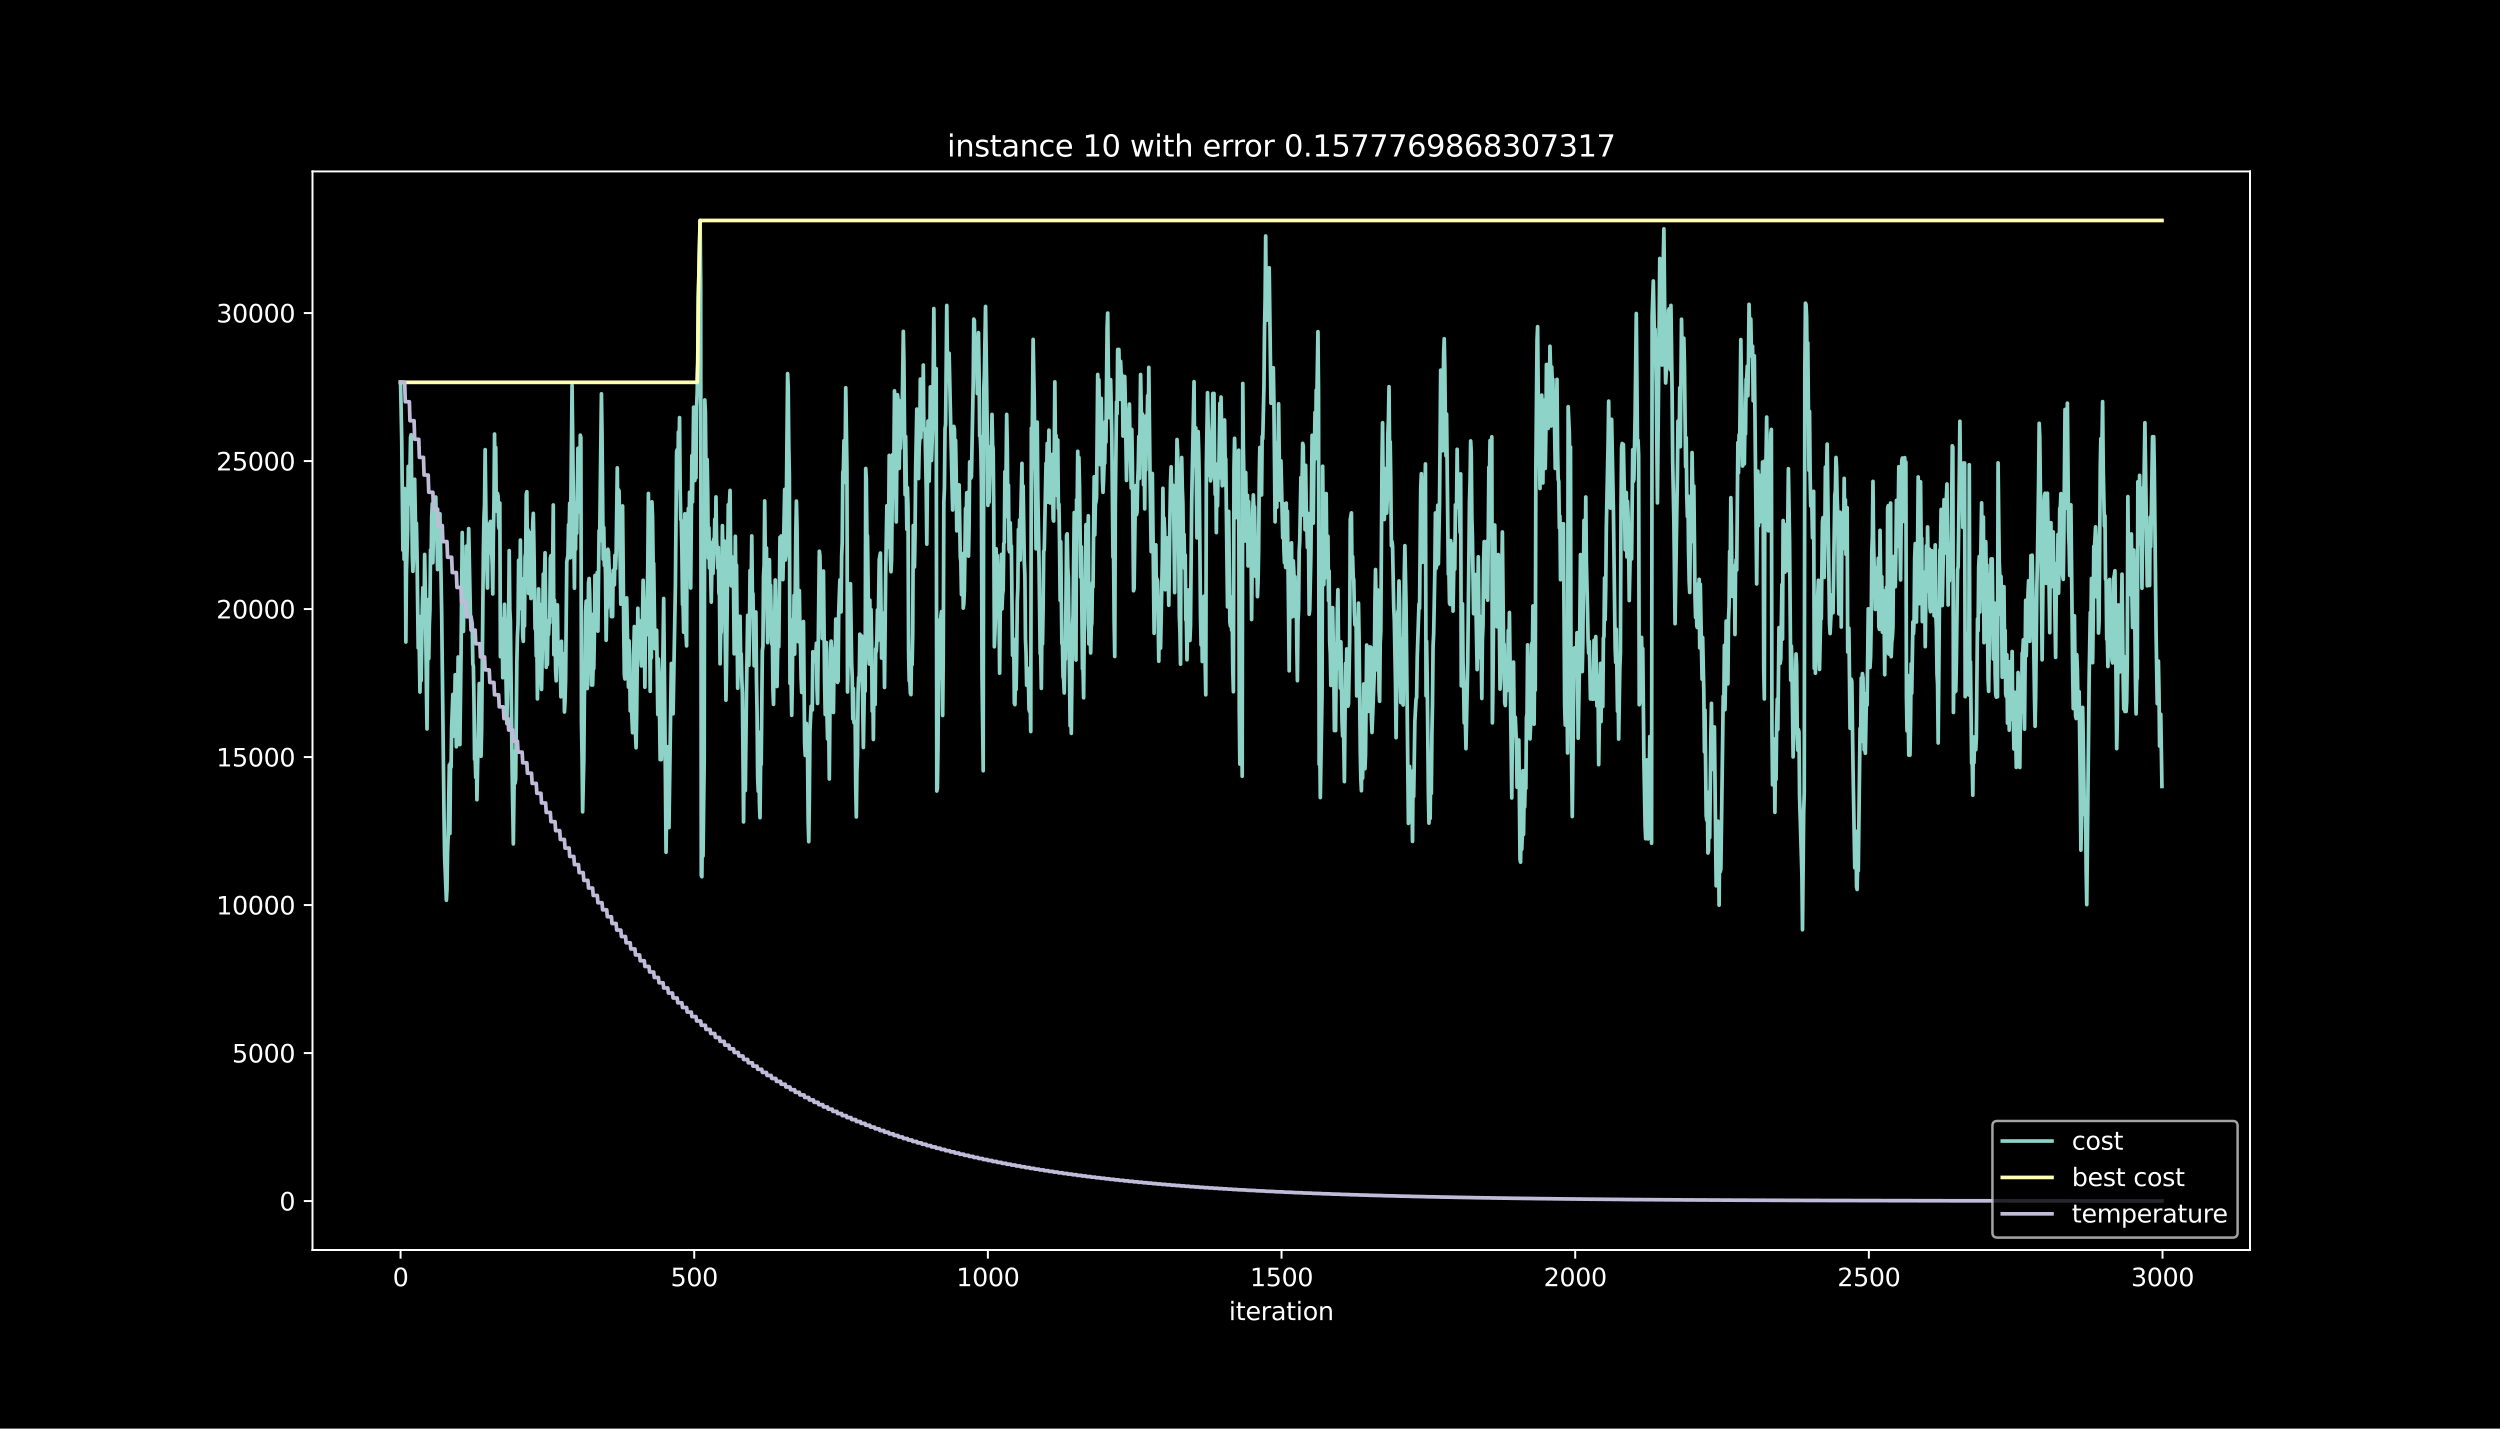 <?xml version="1.0" encoding="utf-8" standalone="no"?>
<!DOCTYPE svg PUBLIC "-//W3C//DTD SVG 1.1//EN"
  "http://www.w3.org/Graphics/SVG/1.1/DTD/svg11.dtd">
<svg height="576pt" version="1.1" viewBox="0 0 1008 576" width="1008pt" xmlns="http://www.w3.org/2000/svg" xmlns:xlink="http://www.w3.org/1999/xlink">
 <defs>
  <style type="text/css">*{stroke-linecap:butt;stroke-linejoin:round;}</style>
 </defs>
 <g id="figure_1">
  <g id="patch_1">
   <path d="M 0 576 
L 1008 576 
L 1008 0 
L 0 0 
z
"/>
  </g>
  <g id="axes_1">
   <g id="patch_2">
    <path d="M 126 504 
L 907.2 504 
L 907.2 69.12 
L 126 69.12 
z
"/>
   </g>
   <g id="matplotlib.axis_1">
    <g id="xtick_1">
     <g id="line2d_1">
      <defs>
       <path d="M 0 0 
L 0 3.5 
" id="m9a319aa426" style="stroke:#ffffff;stroke-width:0.8;"/>
      </defs>
      <g>
       <use style="fill:#ffffff;stroke:#ffffff;stroke-width:0.8;" x="161.509" xlink:href="#m9a319aa426" y="504"/>
      </g>
     </g>
     <g id="text_1">
      <!-- 0 -->
      <g style="fill:#ffffff;" transform="translate(158.328 518.598)scale(0.1 -0.1)">
       <defs>
        <path d="M 2034 4250 
Q 1547 4250 1301 3770 
Q 1056 3291 1056 2328 
Q 1056 1369 1301 889 
Q 1547 409 2034 409 
Q 2525 409 2770 889 
Q 3016 1369 3016 2328 
Q 3016 3291 2770 3770 
Q 2525 4250 2034 4250 
z
M 2034 4750 
Q 2819 4750 3233 4129 
Q 3647 3509 3647 2328 
Q 3647 1150 3233 529 
Q 2819 -91 2034 -91 
Q 1250 -91 836 529 
Q 422 1150 422 2328 
Q 422 3509 836 4129 
Q 1250 4750 2034 4750 
z
" id="DejaVuSans-30" transform="scale(0.016)"/>
       </defs>
       <use xlink:href="#DejaVuSans-30"/>
      </g>
     </g>
    </g>
    <g id="xtick_2">
     <g id="line2d_2">
      <g>
       <use style="fill:#ffffff;stroke:#ffffff;stroke-width:0.8;" x="279.912" xlink:href="#m9a319aa426" y="504"/>
      </g>
     </g>
     <g id="text_2">
      <!-- 500 -->
      <g style="fill:#ffffff;" transform="translate(270.368 518.598)scale(0.1 -0.1)">
       <defs>
        <path d="M 691 4666 
L 3169 4666 
L 3169 4134 
L 1269 4134 
L 1269 2991 
Q 1406 3038 1543 3061 
Q 1681 3084 1819 3084 
Q 2600 3084 3056 2656 
Q 3513 2228 3513 1497 
Q 3513 744 3044 326 
Q 2575 -91 1722 -91 
Q 1428 -91 1123 -41 
Q 819 9 494 109 
L 494 744 
Q 775 591 1075 516 
Q 1375 441 1709 441 
Q 2250 441 2565 725 
Q 2881 1009 2881 1497 
Q 2881 1984 2565 2268 
Q 2250 2553 1709 2553 
Q 1456 2553 1204 2497 
Q 953 2441 691 2322 
L 691 4666 
z
" id="DejaVuSans-35" transform="scale(0.016)"/>
       </defs>
       <use xlink:href="#DejaVuSans-35"/>
       <use x="63.623" xlink:href="#DejaVuSans-30"/>
       <use x="127.246" xlink:href="#DejaVuSans-30"/>
      </g>
     </g>
    </g>
    <g id="xtick_3">
     <g id="line2d_3">
      <g>
       <use style="fill:#ffffff;stroke:#ffffff;stroke-width:0.8;" x="398.315" xlink:href="#m9a319aa426" y="504"/>
      </g>
     </g>
     <g id="text_3">
      <!-- 1000 -->
      <g style="fill:#ffffff;" transform="translate(385.59 518.598)scale(0.1 -0.1)">
       <defs>
        <path d="M 794 531 
L 1825 531 
L 1825 4091 
L 703 3866 
L 703 4441 
L 1819 4666 
L 2450 4666 
L 2450 531 
L 3481 531 
L 3481 0 
L 794 0 
L 794 531 
z
" id="DejaVuSans-31" transform="scale(0.016)"/>
       </defs>
       <use xlink:href="#DejaVuSans-31"/>
       <use x="63.623" xlink:href="#DejaVuSans-30"/>
       <use x="127.246" xlink:href="#DejaVuSans-30"/>
       <use x="190.869" xlink:href="#DejaVuSans-30"/>
      </g>
     </g>
    </g>
    <g id="xtick_4">
     <g id="line2d_4">
      <g>
       <use style="fill:#ffffff;stroke:#ffffff;stroke-width:0.8;" x="516.718" xlink:href="#m9a319aa426" y="504"/>
      </g>
     </g>
     <g id="text_4">
      <!-- 1500 -->
      <g style="fill:#ffffff;" transform="translate(503.993 518.598)scale(0.1 -0.1)">
       <use xlink:href="#DejaVuSans-31"/>
       <use x="63.623" xlink:href="#DejaVuSans-35"/>
       <use x="127.246" xlink:href="#DejaVuSans-30"/>
       <use x="190.869" xlink:href="#DejaVuSans-30"/>
      </g>
     </g>
    </g>
    <g id="xtick_5">
     <g id="line2d_5">
      <g>
       <use style="fill:#ffffff;stroke:#ffffff;stroke-width:0.8;" x="635.122" xlink:href="#m9a319aa426" y="504"/>
      </g>
     </g>
     <g id="text_5">
      <!-- 2000 -->
      <g style="fill:#ffffff;" transform="translate(622.397 518.598)scale(0.1 -0.1)">
       <defs>
        <path d="M 1228 531 
L 3431 531 
L 3431 0 
L 469 0 
L 469 531 
Q 828 903 1448 1529 
Q 2069 2156 2228 2338 
Q 2531 2678 2651 2914 
Q 2772 3150 2772 3378 
Q 2772 3750 2511 3984 
Q 2250 4219 1831 4219 
Q 1534 4219 1204 4116 
Q 875 4013 500 3803 
L 500 4441 
Q 881 4594 1212 4672 
Q 1544 4750 1819 4750 
Q 2544 4750 2975 4387 
Q 3406 4025 3406 3419 
Q 3406 3131 3298 2873 
Q 3191 2616 2906 2266 
Q 2828 2175 2409 1742 
Q 1991 1309 1228 531 
z
" id="DejaVuSans-32" transform="scale(0.016)"/>
       </defs>
       <use xlink:href="#DejaVuSans-32"/>
       <use x="63.623" xlink:href="#DejaVuSans-30"/>
       <use x="127.246" xlink:href="#DejaVuSans-30"/>
       <use x="190.869" xlink:href="#DejaVuSans-30"/>
      </g>
     </g>
    </g>
    <g id="xtick_6">
     <g id="line2d_6">
      <g>
       <use style="fill:#ffffff;stroke:#ffffff;stroke-width:0.8;" x="753.525" xlink:href="#m9a319aa426" y="504"/>
      </g>
     </g>
     <g id="text_6">
      <!-- 2500 -->
      <g style="fill:#ffffff;" transform="translate(740.8 518.598)scale(0.1 -0.1)">
       <use xlink:href="#DejaVuSans-32"/>
       <use x="63.623" xlink:href="#DejaVuSans-35"/>
       <use x="127.246" xlink:href="#DejaVuSans-30"/>
       <use x="190.869" xlink:href="#DejaVuSans-30"/>
      </g>
     </g>
    </g>
    <g id="xtick_7">
     <g id="line2d_7">
      <g>
       <use style="fill:#ffffff;stroke:#ffffff;stroke-width:0.8;" x="871.928" xlink:href="#m9a319aa426" y="504"/>
      </g>
     </g>
     <g id="text_7">
      <!-- 3000 -->
      <g style="fill:#ffffff;" transform="translate(859.203 518.598)scale(0.1 -0.1)">
       <defs>
        <path d="M 2597 2516 
Q 3050 2419 3304 2112 
Q 3559 1806 3559 1356 
Q 3559 666 3084 287 
Q 2609 -91 1734 -91 
Q 1441 -91 1130 -33 
Q 819 25 488 141 
L 488 750 
Q 750 597 1062 519 
Q 1375 441 1716 441 
Q 2309 441 2620 675 
Q 2931 909 2931 1356 
Q 2931 1769 2642 2001 
Q 2353 2234 1838 2234 
L 1294 2234 
L 1294 2753 
L 1863 2753 
Q 2328 2753 2575 2939 
Q 2822 3125 2822 3475 
Q 2822 3834 2567 4026 
Q 2313 4219 1838 4219 
Q 1578 4219 1281 4162 
Q 984 4106 628 3988 
L 628 4550 
Q 988 4650 1302 4700 
Q 1616 4750 1894 4750 
Q 2613 4750 3031 4423 
Q 3450 4097 3450 3541 
Q 3450 3153 3228 2886 
Q 3006 2619 2597 2516 
z
" id="DejaVuSans-33" transform="scale(0.016)"/>
       </defs>
       <use xlink:href="#DejaVuSans-33"/>
       <use x="63.623" xlink:href="#DejaVuSans-30"/>
       <use x="127.246" xlink:href="#DejaVuSans-30"/>
       <use x="190.869" xlink:href="#DejaVuSans-30"/>
      </g>
     </g>
    </g>
    <g id="text_8">
     <!-- iteration -->
     <g style="fill:#ffffff;" transform="translate(495.477 532.277)scale(0.1 -0.1)">
      <defs>
       <path d="M 603 3500 
L 1178 3500 
L 1178 0 
L 603 0 
L 603 3500 
z
M 603 4863 
L 1178 4863 
L 1178 4134 
L 603 4134 
L 603 4863 
z
" id="DejaVuSans-69" transform="scale(0.016)"/>
       <path d="M 1172 4494 
L 1172 3500 
L 2356 3500 
L 2356 3053 
L 1172 3053 
L 1172 1153 
Q 1172 725 1289 603 
Q 1406 481 1766 481 
L 2356 481 
L 2356 0 
L 1766 0 
Q 1100 0 847 248 
Q 594 497 594 1153 
L 594 3053 
L 172 3053 
L 172 3500 
L 594 3500 
L 594 4494 
L 1172 4494 
z
" id="DejaVuSans-74" transform="scale(0.016)"/>
       <path d="M 3597 1894 
L 3597 1613 
L 953 1613 
Q 991 1019 1311 708 
Q 1631 397 2203 397 
Q 2534 397 2845 478 
Q 3156 559 3463 722 
L 3463 178 
Q 3153 47 2828 -22 
Q 2503 -91 2169 -91 
Q 1331 -91 842 396 
Q 353 884 353 1716 
Q 353 2575 817 3079 
Q 1281 3584 2069 3584 
Q 2775 3584 3186 3129 
Q 3597 2675 3597 1894 
z
M 3022 2063 
Q 3016 2534 2758 2815 
Q 2500 3097 2075 3097 
Q 1594 3097 1305 2825 
Q 1016 2553 972 2059 
L 3022 2063 
z
" id="DejaVuSans-65" transform="scale(0.016)"/>
       <path d="M 2631 2963 
Q 2534 3019 2420 3045 
Q 2306 3072 2169 3072 
Q 1681 3072 1420 2755 
Q 1159 2438 1159 1844 
L 1159 0 
L 581 0 
L 581 3500 
L 1159 3500 
L 1159 2956 
Q 1341 3275 1631 3429 
Q 1922 3584 2338 3584 
Q 2397 3584 2469 3576 
Q 2541 3569 2628 3553 
L 2631 2963 
z
" id="DejaVuSans-72" transform="scale(0.016)"/>
       <path d="M 2194 1759 
Q 1497 1759 1228 1600 
Q 959 1441 959 1056 
Q 959 750 1161 570 
Q 1363 391 1709 391 
Q 2188 391 2477 730 
Q 2766 1069 2766 1631 
L 2766 1759 
L 2194 1759 
z
M 3341 1997 
L 3341 0 
L 2766 0 
L 2766 531 
Q 2569 213 2275 61 
Q 1981 -91 1556 -91 
Q 1019 -91 701 211 
Q 384 513 384 1019 
Q 384 1609 779 1909 
Q 1175 2209 1959 2209 
L 2766 2209 
L 2766 2266 
Q 2766 2663 2505 2880 
Q 2244 3097 1772 3097 
Q 1472 3097 1187 3025 
Q 903 2953 641 2809 
L 641 3341 
Q 956 3463 1253 3523 
Q 1550 3584 1831 3584 
Q 2591 3584 2966 3190 
Q 3341 2797 3341 1997 
z
" id="DejaVuSans-61" transform="scale(0.016)"/>
       <path d="M 1959 3097 
Q 1497 3097 1228 2736 
Q 959 2375 959 1747 
Q 959 1119 1226 758 
Q 1494 397 1959 397 
Q 2419 397 2687 759 
Q 2956 1122 2956 1747 
Q 2956 2369 2687 2733 
Q 2419 3097 1959 3097 
z
M 1959 3584 
Q 2709 3584 3137 3096 
Q 3566 2609 3566 1747 
Q 3566 888 3137 398 
Q 2709 -91 1959 -91 
Q 1206 -91 779 398 
Q 353 888 353 1747 
Q 353 2609 779 3096 
Q 1206 3584 1959 3584 
z
" id="DejaVuSans-6f" transform="scale(0.016)"/>
       <path d="M 3513 2113 
L 3513 0 
L 2938 0 
L 2938 2094 
Q 2938 2591 2744 2837 
Q 2550 3084 2163 3084 
Q 1697 3084 1428 2787 
Q 1159 2491 1159 1978 
L 1159 0 
L 581 0 
L 581 3500 
L 1159 3500 
L 1159 2956 
Q 1366 3272 1645 3428 
Q 1925 3584 2291 3584 
Q 2894 3584 3203 3211 
Q 3513 2838 3513 2113 
z
" id="DejaVuSans-6e" transform="scale(0.016)"/>
      </defs>
      <use xlink:href="#DejaVuSans-69"/>
      <use x="27.783" xlink:href="#DejaVuSans-74"/>
      <use x="66.992" xlink:href="#DejaVuSans-65"/>
      <use x="128.516" xlink:href="#DejaVuSans-72"/>
      <use x="169.629" xlink:href="#DejaVuSans-61"/>
      <use x="230.908" xlink:href="#DejaVuSans-74"/>
      <use x="270.117" xlink:href="#DejaVuSans-69"/>
      <use x="297.9" xlink:href="#DejaVuSans-6f"/>
      <use x="359.082" xlink:href="#DejaVuSans-6e"/>
     </g>
    </g>
   </g>
   <g id="matplotlib.axis_2">
    <g id="ytick_1">
     <g id="line2d_8">
      <defs>
       <path d="M 0 0 
L -3.5 0 
" id="mdc7a6add15" style="stroke:#ffffff;stroke-width:0.8;"/>
      </defs>
      <g>
       <use style="fill:#ffffff;stroke:#ffffff;stroke-width:0.8;" x="126" xlink:href="#mdc7a6add15" y="484.274"/>
      </g>
     </g>
     <g id="text_9">
      <!-- 0 -->
      <g style="fill:#ffffff;" transform="translate(112.638 488.073)scale(0.1 -0.1)">
       <use xlink:href="#DejaVuSans-30"/>
      </g>
     </g>
    </g>
    <g id="ytick_2">
     <g id="line2d_9">
      <g>
       <use style="fill:#ffffff;stroke:#ffffff;stroke-width:0.8;" x="126" xlink:href="#mdc7a6add15" y="424.598"/>
      </g>
     </g>
     <g id="text_10">
      <!-- 5000 -->
      <g style="fill:#ffffff;" transform="translate(93.55 428.398)scale(0.1 -0.1)">
       <use xlink:href="#DejaVuSans-35"/>
       <use x="63.623" xlink:href="#DejaVuSans-30"/>
       <use x="127.246" xlink:href="#DejaVuSans-30"/>
       <use x="190.869" xlink:href="#DejaVuSans-30"/>
      </g>
     </g>
    </g>
    <g id="ytick_3">
     <g id="line2d_10">
      <g>
       <use style="fill:#ffffff;stroke:#ffffff;stroke-width:0.8;" x="126" xlink:href="#mdc7a6add15" y="364.923"/>
      </g>
     </g>
     <g id="text_11">
      <!-- 10000 -->
      <g style="fill:#ffffff;" transform="translate(87.188 368.722)scale(0.1 -0.1)">
       <use xlink:href="#DejaVuSans-31"/>
       <use x="63.623" xlink:href="#DejaVuSans-30"/>
       <use x="127.246" xlink:href="#DejaVuSans-30"/>
       <use x="190.869" xlink:href="#DejaVuSans-30"/>
       <use x="254.492" xlink:href="#DejaVuSans-30"/>
      </g>
     </g>
    </g>
    <g id="ytick_4">
     <g id="line2d_11">
      <g>
       <use style="fill:#ffffff;stroke:#ffffff;stroke-width:0.8;" x="126" xlink:href="#mdc7a6add15" y="305.247"/>
      </g>
     </g>
     <g id="text_12">
      <!-- 15000 -->
      <g style="fill:#ffffff;" transform="translate(87.188 309.046)scale(0.1 -0.1)">
       <use xlink:href="#DejaVuSans-31"/>
       <use x="63.623" xlink:href="#DejaVuSans-35"/>
       <use x="127.246" xlink:href="#DejaVuSans-30"/>
       <use x="190.869" xlink:href="#DejaVuSans-30"/>
       <use x="254.492" xlink:href="#DejaVuSans-30"/>
      </g>
     </g>
    </g>
    <g id="ytick_5">
     <g id="line2d_12">
      <g>
       <use style="fill:#ffffff;stroke:#ffffff;stroke-width:0.8;" x="126" xlink:href="#mdc7a6add15" y="245.572"/>
      </g>
     </g>
     <g id="text_13">
      <!-- 20000 -->
      <g style="fill:#ffffff;" transform="translate(87.188 249.371)scale(0.1 -0.1)">
       <use xlink:href="#DejaVuSans-32"/>
       <use x="63.623" xlink:href="#DejaVuSans-30"/>
       <use x="127.246" xlink:href="#DejaVuSans-30"/>
       <use x="190.869" xlink:href="#DejaVuSans-30"/>
       <use x="254.492" xlink:href="#DejaVuSans-30"/>
      </g>
     </g>
    </g>
    <g id="ytick_6">
     <g id="line2d_13">
      <g>
       <use style="fill:#ffffff;stroke:#ffffff;stroke-width:0.8;" x="126" xlink:href="#mdc7a6add15" y="185.896"/>
      </g>
     </g>
     <g id="text_14">
      <!-- 25000 -->
      <g style="fill:#ffffff;" transform="translate(87.188 189.695)scale(0.1 -0.1)">
       <use xlink:href="#DejaVuSans-32"/>
       <use x="63.623" xlink:href="#DejaVuSans-35"/>
       <use x="127.246" xlink:href="#DejaVuSans-30"/>
       <use x="190.869" xlink:href="#DejaVuSans-30"/>
       <use x="254.492" xlink:href="#DejaVuSans-30"/>
      </g>
     </g>
    </g>
    <g id="ytick_7">
     <g id="line2d_14">
      <g>
       <use style="fill:#ffffff;stroke:#ffffff;stroke-width:0.8;" x="126" xlink:href="#mdc7a6add15" y="126.22"/>
      </g>
     </g>
     <g id="text_15">
      <!-- 30000 -->
      <g style="fill:#ffffff;" transform="translate(87.188 130.02)scale(0.1 -0.1)">
       <use xlink:href="#DejaVuSans-33"/>
       <use x="63.623" xlink:href="#DejaVuSans-30"/>
       <use x="127.246" xlink:href="#DejaVuSans-30"/>
       <use x="190.869" xlink:href="#DejaVuSans-30"/>
       <use x="254.492" xlink:href="#DejaVuSans-30"/>
      </g>
     </g>
    </g>
   </g>
   <g id="line2d_15">
    <path clip-path="url(#p0ff3847607)" d="M 161.509 154.149 
L 161.983 178.043 
L 162.456 221.856 
L 162.693 203.464 
L 162.93 225.473 
L 163.167 196.972 
L 163.404 208.728 
L 163.64 258.855 
L 163.877 230.354 
L 164.351 214.015 
L 164.588 188.044 
L 164.824 203.357 
L 165.061 202.39 
L 165.535 176.36 
L 165.772 175.274 
L 166.245 224.422 
L 166.482 230.366 
L 166.956 218.992 
L 167.192 193.236 
L 167.666 219.29 
L 167.903 210.936 
L 168.14 223.193 
L 168.613 261.266 
L 168.85 248.436 
L 169.324 279.038 
L 169.561 262.161 
L 169.797 274.443 
L 170.271 245.333 
L 170.508 236.978 
L 170.745 245.333 
L 170.981 249.522 
L 171.218 223.551 
L 171.455 235.809 
L 171.929 277.092 
L 172.165 293.921 
L 172.639 241.752 
L 172.876 265.551 
L 173.113 251.778 
L 173.349 245.834 
L 173.586 221.749 
L 173.823 227.179 
L 174.06 208.501 
L 174.297 203.071 
L 174.533 226.869 
L 174.77 214.039 
L 175.007 212.284 
L 175.244 213.251 
L 175.481 212.678 
L 175.717 200.397 
L 175.954 213.227 
L 176.191 217.417 
L 176.428 229.674 
L 176.665 211.282 
L 176.901 223.563 
L 177.138 219.374 
L 177.375 207.117 
L 178.086 247.266 
L 179.033 329.69 
L 179.27 345.003 
L 179.98 362.977 
L 180.217 358.788 
L 180.454 343.475 
L 180.69 337.591 
L 181.164 308.458 
L 181.401 336.076 
L 181.638 307.574 
L 181.874 309.329 
L 182.111 293.121 
L 182.585 279.98 
L 182.822 296.809 
L 183.058 284.862 
L 183.295 285.435 
L 183.532 272.032 
L 184.006 301.106 
L 184.242 300.139 
L 184.479 287.309 
L 184.716 264.906 
L 184.953 276.853 
L 185.19 299.256 
L 185.427 300.222 
L 185.9 262.782 
L 186.374 214.707 
L 186.847 254.583 
L 187.084 238.375 
L 187.321 246.729 
L 187.795 244.008 
L 188.031 220.209 
L 188.268 248.71 
L 188.505 231.882 
L 188.979 213.132 
L 189.689 249.188 
L 189.926 248.615 
L 190.399 251.456 
L 190.636 267.663 
L 190.873 268.63 
L 191.11 282.403 
L 191.347 306.202 
L 191.583 305.116 
L 191.82 313.47 
L 192.057 300.067 
L 192.294 322.469 
L 193.241 275.588 
L 193.478 285.984 
L 193.715 286.557 
L 193.952 304.949 
L 194.188 294.553 
L 194.899 222.501 
L 195.136 208.728 
L 195.372 203.297 
L 195.609 181.289 
L 196.083 220.818 
L 196.556 237.098 
L 196.793 211.342 
L 197.267 221.558 
L 197.74 210.244 
L 197.977 223.074 
L 198.214 222.107 
L 198.451 227.538 
L 198.688 239.485 
L 198.924 215.686 
L 199.161 203.5 
L 199.398 174.999 
L 199.635 198.798 
L 199.872 180.406 
L 200.109 206.078 
L 200.345 200.648 
L 200.582 198.893 
L 200.819 199.979 
L 201.056 212.237 
L 201.293 213.203 
L 201.529 202.808 
L 201.766 264.775 
L 202.003 249.462 
L 202.24 261.409 
L 202.477 249.462 
L 202.713 273.261 
L 202.95 254.869 
L 203.187 255.836 
L 203.424 243.65 
L 204.371 291.76 
L 205.081 247.756 
L 205.318 222 
L 205.555 245.667 
L 205.792 250.453 
L 206.502 311.549 
L 206.976 340.265 
L 207.449 302.944 
L 207.686 315.774 
L 207.923 314.019 
L 208.397 266.744 
L 208.634 256.349 
L 208.87 251.563 
L 209.107 225.891 
L 209.344 244.283 
L 209.581 245.369 
L 209.818 217.751 
L 210.054 245.369 
L 210.291 233.183 
L 210.528 241.537 
L 210.765 256.85 
L 211.002 258.605 
L 211.238 240.213 
L 211.475 252.398 
L 211.712 224.781 
L 211.949 223.026 
L 212.186 199.359 
L 212.422 198.273 
L 212.659 225.891 
L 212.896 213.609 
L 213.133 239.282 
L 213.37 223.074 
L 213.606 214.719 
L 214.08 241.323 
L 214.317 215.65 
L 214.554 224.005 
L 214.79 211.175 
L 215.027 206.985 
L 215.264 219.243 
L 215.738 253.532 
L 215.975 247.648 
L 216.211 264.477 
L 216.448 256.122 
L 216.685 281.795 
L 217.159 237.444 
L 217.395 255.836 
L 217.632 243.65 
L 217.869 267.317 
L 218.343 277.987 
L 218.816 253.449 
L 219.053 231.44 
L 219.29 245.213 
L 219.763 222.871 
L 220.237 269.072 
L 220.474 255.669 
L 220.711 267.926 
L 220.947 251.718 
L 221.184 255.907 
L 221.421 250.023 
L 221.658 251.109 
L 221.895 225.139 
L 222.131 224.052 
L 222.605 248.09 
L 223.079 203.596 
L 223.316 263.987 
L 223.552 241.979 
L 223.789 247.923 
L 224.026 270.325 
L 224.263 274.514 
L 224.5 262.567 
L 224.736 243.889 
L 224.973 262.281 
L 225.21 267.711 
L 225.447 265.957 
L 225.684 266.923 
L 225.92 268.678 
L 226.157 280.959 
L 226.394 258.557 
L 226.631 273.87 
L 226.868 263.474 
L 227.104 277.247 
L 227.341 265.062 
L 227.578 287.07 
L 227.815 282.881 
L 228.052 274.526 
L 228.525 226.547 
L 228.999 223.826 
L 229.236 211.544 
L 229.472 215.734 
L 229.709 202.903 
L 229.946 224.912 
L 230.657 155.33 
L 231.604 237.169 
L 231.841 208.668 
L 232.077 221.498 
L 232.314 202.82 
L 232.551 215.006 
L 233.025 180.74 
L 233.261 206.496 
L 233.498 205.41 
L 233.735 201.221 
L 233.972 175.465 
L 234.209 176.431 
L 234.445 291.152 
L 234.682 304.925 
L 234.919 327.327 
L 235.393 306.691 
L 235.629 280.72 
L 235.866 268.964 
L 236.103 246.562 
L 236.34 242.373 
L 236.577 255.203 
L 236.813 277.605 
L 237.287 235.021 
L 237.524 233.266 
L 237.761 239.21 
L 238.471 276.197 
L 238.708 247.696 
L 238.945 276.197 
L 239.182 267.842 
L 239.418 269.597 
L 239.655 255.824 
L 239.892 232.025 
L 240.129 236.214 
L 240.366 249.618 
L 240.602 236.787 
L 240.839 230.796 
L 241.076 254.463 
L 241.55 213.967 
L 241.786 218.157 
L 242.497 158.779 
L 242.734 174.987 
L 243.207 225.497 
L 243.444 212.666 
L 243.681 227.979 
L 243.918 222.095 
L 244.154 232.491 
L 244.391 258.163 
L 244.628 245.882 
L 244.865 244.915 
L 245.102 221.439 
L 245.338 222.525 
L 245.575 228.468 
L 245.812 239.115 
L 246.049 234.329 
L 246.523 248.627 
L 246.759 231.798 
L 246.996 248.627 
L 247.233 229.948 
L 247.47 234.734 
L 247.707 235.821 
L 247.943 223.873 
L 248.18 229.304 
L 248.417 223.873 
L 248.891 188.641 
L 249.127 214.313 
L 249.364 197.437 
L 249.601 198.01 
L 250.311 243.614 
L 250.548 221.606 
L 250.785 226.392 
L 251.022 203.99 
L 251.495 253.616 
L 251.732 272.008 
L 251.969 273.762 
L 252.206 268.332 
L 252.679 241.072 
L 253.39 277.056 
L 253.627 258.378 
L 253.864 264.262 
L 254.1 286.664 
L 254.574 276.591 
L 254.811 289.994 
L 255.048 295.425 
L 255.284 290.639 
L 255.521 263.021 
L 255.758 252.625 
L 256.232 295.556 
L 256.468 301.499 
L 256.705 288.096 
L 257.179 245.249 
L 257.416 262.078 
L 257.652 250.131 
L 257.889 263.534 
L 258.126 251.778 
L 258.363 263.725 
L 258.6 268.511 
L 258.836 263.08 
L 259.31 233.971 
L 259.784 258.414 
L 260.02 277.092 
L 260.257 249.474 
L 260.494 250.047 
L 260.731 255.931 
L 261.205 227.466 
L 261.441 198.965 
L 262.152 278.751 
L 262.389 252.995 
L 262.625 265.253 
L 262.862 202.331 
L 263.099 208.215 
L 263.336 226.607 
L 263.573 227.179 
L 264.046 261.529 
L 264.283 260.562 
L 264.52 254.678 
L 264.757 254.105 
L 265.23 288.096 
L 265.467 265.694 
L 265.704 271.638 
L 266.177 306.297 
L 266.414 283.895 
L 266.651 306.297 
L 266.888 295.902 
L 267.361 258.187 
L 267.598 241.311 
L 268.309 316.013 
L 268.545 343.63 
L 268.782 326.802 
L 269.019 301.046 
L 269.256 313.876 
L 269.493 307.933 
L 269.73 333.689 
L 270.677 267.508 
L 270.914 268.475 
L 271.15 274.419 
L 271.387 287.822 
L 272.334 235.534 
L 272.808 182.244 
L 273.045 181.277 
L 273.282 196.59 
L 273.518 174.188 
L 273.755 184.583 
L 273.992 168.375 
L 274.229 195.993 
L 274.466 209.396 
L 274.702 209.969 
L 274.939 221.725 
L 275.176 243.734 
L 275.413 242.647 
L 275.65 254.929 
L 276.123 207.164 
L 276.36 211.95 
L 276.597 255.633 
L 276.834 260.419 
L 277.071 207.164 
L 277.307 223.372 
L 277.544 204.98 
L 277.781 226.989 
L 278.018 198.487 
L 278.255 211.318 
L 278.491 237.074 
L 278.965 183.7 
L 279.202 202.378 
L 279.675 164.162 
L 279.912 192.663 
L 280.149 193.749 
L 280.386 170.273 
L 280.623 192.675 
L 280.859 164.174 
L 281.096 158.744 
L 281.333 146.486 
L 281.57 120.515 
L 282.28 88.887 
L 282.517 114.643 
L 282.754 352.94 
L 282.991 353.513 
L 283.227 329.845 
L 283.464 345.158 
L 283.938 306.321 
L 284.175 161.262 
L 284.412 166.048 
L 284.648 189.846 
L 284.885 202.104 
L 285.122 185.275 
L 285.359 199.048 
L 285.596 225.019 
L 285.832 212.762 
L 286.069 228.97 
L 286.306 218.574 
L 286.78 242.779 
L 287.016 229.948 
L 287.253 225.759 
L 287.49 231.19 
L 287.727 217.417 
L 287.964 221.606 
L 288.2 209.348 
L 288.437 222.752 
L 288.674 200.349 
L 288.911 217.226 
L 289.384 229.053 
L 289.621 220.699 
L 289.858 239.091 
L 290.095 240.057 
L 290.332 267.675 
L 290.568 255.728 
L 290.805 254.762 
L 291.042 237.885 
L 291.279 211.914 
L 291.516 228.791 
L 291.989 218.061 
L 292.7 282.32 
L 292.937 268.917 
L 293.647 203.476 
L 293.884 226.953 
L 294.121 203.154 
L 294.357 197.724 
L 294.594 223.396 
L 294.831 236.226 
L 295.068 224.47 
L 295.305 229.901 
L 295.541 225.711 
L 295.778 237.659 
L 296.015 263.629 
L 296.252 251.348 
L 296.489 216.235 
L 296.725 238.243 
L 296.962 227.848 
L 297.436 277.486 
L 297.673 265.3 
L 297.909 259.357 
L 298.146 265.3 
L 298.383 248.472 
L 298.62 265.348 
L 298.857 263.594 
L 299.093 273.989 
L 299.33 279.42 
L 299.804 331.397 
L 300.041 302.896 
L 300.278 301.929 
L 300.514 318.758 
L 300.988 278.751 
L 301.462 248.102 
L 301.698 249.856 
L 301.935 268.248 
L 302.172 255.991 
L 302.409 230.02 
L 302.646 246.228 
L 302.882 234.472 
L 303.119 216.08 
L 303.356 239.878 
L 303.593 239.306 
L 304.066 268.439 
L 304.303 262.496 
L 304.54 263.582 
L 304.777 246.753 
L 305.014 274.371 
L 305.25 287.201 
L 305.487 313.172 
L 305.724 319.056 
L 305.961 295.257 
L 306.198 323.758 
L 306.434 329.702 
L 306.671 307.694 
L 306.908 308.267 
L 307.382 262.388 
L 307.619 260.634 
L 307.855 232.133 
L 308.092 227.943 
L 308.329 201.973 
L 308.566 223.981 
L 308.803 225.735 
L 309.039 220.949 
L 309.276 246.92 
L 309.513 259.106 
L 309.75 253.162 
L 310.223 225.664 
L 310.46 244.342 
L 310.697 235.988 
L 311.171 259.691 
L 311.407 254.26 
L 311.644 278.059 
L 311.881 284.003 
L 312.591 233.839 
L 312.828 250.047 
L 313.065 258.402 
L 313.302 276.794 
L 313.775 248.83 
L 314.012 260.777 
L 314.486 216.629 
L 314.723 228.385 
L 314.96 216.104 
L 315.196 229.877 
L 315.433 221.522 
L 315.67 233.708 
L 316.38 197.318 
L 316.617 225.819 
L 316.854 224.064 
L 317.564 150.628 
L 317.801 156.058 
L 318.038 179.725 
L 318.275 192.007 
L 318.512 275.576 
L 318.748 249.904 
L 318.985 275.576 
L 319.222 288.407 
L 319.459 275.576 
L 319.696 249.82 
L 319.932 262.102 
L 320.169 240.093 
L 320.406 263.761 
L 320.88 214.313 
L 321.116 202.032 
L 321.353 212.428 
L 321.827 258.724 
L 322.301 238.112 
L 322.537 254.988 
L 322.774 260.932 
L 323.011 273.762 
L 323.248 279.193 
L 323.721 268.976 
L 323.958 250.584 
L 324.432 299.817 
L 324.669 304.603 
L 324.905 292.656 
L 325.142 291.689 
L 325.379 303.946 
L 325.616 305.032 
L 325.853 331.003 
L 326.089 339.358 
L 326.326 322.481 
L 326.563 294.864 
L 327.037 284.731 
L 327.273 285.304 
L 327.51 286.27 
L 327.747 262.794 
L 327.984 266.983 
L 328.457 265.324 
L 328.694 265.897 
L 328.931 264.143 
L 329.168 259.357 
L 329.405 277.749 
L 329.641 283.633 
L 330.352 222.25 
L 330.589 224.005 
L 330.826 237.778 
L 331.299 235.057 
L 331.536 257.459 
L 331.773 247.063 
L 332.01 230.235 
L 332.483 274.681 
L 332.72 288.084 
L 333.194 259.046 
L 333.43 287.547 
L 333.667 297.943 
L 333.904 279.264 
L 334.141 292.095 
L 334.378 314.103 
L 334.851 262.675 
L 335.088 258.485 
L 335.325 262.675 
L 335.562 274.431 
L 335.798 261.6 
L 336.035 287.273 
L 336.272 268.881 
L 336.509 270.635 
L 336.746 266.446 
L 336.982 249.618 
L 337.219 264.93 
L 337.693 275.147 
L 337.93 274.574 
L 338.167 246.956 
L 338.64 233.815 
L 338.877 245.762 
L 339.114 246.729 
L 339.351 224.327 
L 339.587 218.897 
L 339.824 190.395 
L 340.061 189.429 
L 340.298 177.673 
L 340.535 194.501 
L 340.771 182.315 
L 341.008 156.345 
L 341.482 188.581 
L 341.719 279.002 
L 341.955 266.172 
L 342.429 264.119 
L 342.666 253.723 
L 342.903 235.331 
L 343.376 267.126 
L 343.613 273.01 
L 343.85 289.887 
L 344.087 277.605 
L 344.323 291.379 
L 344.56 290.806 
L 344.797 291.379 
L 345.034 317.134 
L 345.271 329.392 
L 345.508 310.713 
L 345.744 304.829 
L 345.981 279.073 
L 346.218 273.13 
L 346.455 274.096 
L 346.692 255.704 
L 346.928 274.096 
L 347.165 261.839 
L 347.402 256.409 
L 347.876 286.067 
L 348.112 301.38 
L 348.586 272.748 
L 348.823 278.691 
L 349.06 188.892 
L 349.296 193.081 
L 349.533 215.483 
L 349.77 216.056 
L 350.007 234.448 
L 350.244 262.949 
L 350.48 267.735 
L 350.717 241.979 
L 350.954 267.735 
L 351.191 245.727 
L 351.428 259.13 
L 351.664 286.748 
L 351.901 274.49 
L 352.138 298.158 
L 352.375 274.49 
L 352.612 270.301 
L 352.849 284.074 
L 353.085 261.672 
L 353.322 262.639 
L 353.559 257.853 
L 353.796 245.906 
L 354.033 258.163 
L 354.506 225.711 
L 354.98 222.99 
L 355.453 265.336 
L 355.69 259.452 
L 355.927 247.195 
L 356.164 259.142 
L 356.401 253.711 
L 356.637 277.188 
L 357.111 231.178 
L 357.585 203.906 
L 357.821 220.735 
L 358.058 207.331 
L 358.295 212.117 
L 358.532 183.616 
L 358.769 211.234 
L 359.005 224.637 
L 359.242 230.521 
L 359.479 225.735 
L 359.953 183.258 
L 360.19 200.135 
L 360.426 183.258 
L 360.663 157.586 
L 360.9 162.372 
L 361.374 210.446 
L 361.847 159.161 
L 362.084 160.916 
L 362.321 166.859 
L 362.558 188.868 
L 362.794 176.587 
L 363.031 180.776 
L 363.268 174.832 
L 363.505 161.429 
L 363.742 167.373 
L 364.215 133.608 
L 364.452 145.866 
L 364.926 199.454 
L 365.162 175.978 
L 365.636 213.418 
L 365.873 196.59 
L 366.11 204.944 
L 366.346 262.639 
L 366.583 274.586 
L 366.82 273.619 
L 367.057 279.503 
L 367.294 280.076 
L 367.53 263.2 
L 367.767 267.986 
L 368.004 255.704 
L 368.241 211.879 
L 368.478 216.665 
L 368.715 228.612 
L 368.951 214.839 
L 369.188 189.166 
L 369.662 164.938 
L 369.899 181.766 
L 370.135 180.68 
L 370.372 192.962 
L 370.609 180.704 
L 370.846 176.515 
L 371.083 152.848 
L 371.319 176.515 
L 371.556 154.113 
L 371.793 159.543 
L 372.03 172.946 
L 372.267 147.19 
L 372.503 172.946 
L 372.74 173.519 
L 372.977 172.946 
L 373.451 197.389 
L 373.687 219.398 
L 374.161 169.76 
L 374.398 170.333 
L 374.635 194 
L 374.871 181.742 
L 375.108 155.987 
L 375.345 179.785 
L 375.582 185.669 
L 376.056 171.884 
L 376.529 124.418 
L 376.766 150.389 
L 377.003 148.634 
L 377.24 160.892 
L 377.476 148.634 
L 377.713 318.949 
L 377.95 317.863 
L 378.187 301.655 
L 378.424 273.154 
L 378.66 273.726 
L 378.897 249.928 
L 379.134 262.114 
L 379.371 248.34 
L 379.608 246.586 
L 379.844 259.989 
L 380.081 288.49 
L 380.318 265.014 
L 380.555 202.569 
L 380.792 196.685 
L 381.028 172.887 
L 381.265 171.132 
L 381.739 123.153 
L 381.976 144.469 
L 382.212 147.692 
L 382.449 146.045 
L 382.686 142.428 
L 383.633 185.514 
L 384.107 205.625 
L 384.581 171.92 
L 384.817 173.006 
L 385.054 189.835 
L 385.291 177.553 
L 385.528 190.384 
L 385.765 214.051 
L 386.001 212.965 
L 386.238 196.136 
L 386.475 208.322 
L 386.712 195.492 
L 387.185 224.578 
L 387.422 226.332 
L 387.659 239.735 
L 387.896 234.949 
L 388.133 223.193 
L 388.369 245.202 
L 388.606 243.447 
L 388.843 238.017 
L 389.317 204.98 
L 389.553 210.864 
L 389.79 198.678 
L 390.027 210.435 
L 390.264 198.487 
L 390.501 224.243 
L 390.738 211.986 
L 390.974 186.23 
L 391.211 191.016 
L 391.448 192.771 
L 391.685 192.198 
L 392.395 154.626 
L 392.632 128.655 
L 392.869 129.228 
L 393.106 142.058 
L 393.342 136.174 
L 393.579 148.432 
L 393.816 142.488 
L 394.053 158.696 
L 394.526 134.109 
L 394.763 149.553 
L 395 175.775 
L 395.237 175.775 
L 395.474 181.659 
L 395.71 195.432 
L 395.947 272.151 
L 396.421 310.761 
L 396.658 156.822 
L 396.894 150.938 
L 397.368 123.559 
L 398.078 175.274 
L 398.315 203.775 
L 398.552 180.107 
L 398.789 202.51 
L 399.263 181.325 
L 399.499 183.76 
L 399.736 182.244 
L 399.973 167.086 
L 400.21 179.367 
L 400.447 181.122 
L 400.683 206.794 
L 400.92 260.789 
L 401.157 255.358 
L 401.394 247.004 
L 401.631 221.248 
L 401.867 246.335 
L 402.104 223.933 
L 402.578 248.71 
L 402.815 247.744 
L 403.051 271.411 
L 403.288 247.744 
L 403.762 223.539 
L 403.999 245.548 
L 404.235 239.664 
L 404.472 237.909 
L 404.709 219.231 
L 404.946 218.658 
L 405.183 190.157 
L 405.419 201.913 
L 405.656 189.083 
L 405.893 167.074 
L 406.13 179.904 
L 406.367 208.406 
L 406.604 195.575 
L 406.84 221.546 
L 407.077 222.513 
L 407.314 210.757 
L 407.551 221.152 
L 407.788 220.186 
L 408.261 264.226 
L 408.498 263.653 
L 408.735 257.769 
L 408.972 283.525 
L 409.208 284.098 
L 409.445 272.151 
L 409.682 278.035 
L 409.919 265.205 
L 410.156 242.803 
L 410.392 236.919 
L 410.629 213.442 
L 410.866 221.797 
L 411.103 209.611 
L 411.34 225.819 
L 411.576 207.427 
L 412.05 186.815 
L 412.287 212.786 
L 412.524 195.909 
L 412.997 226.487 
L 413.234 231.918 
L 413.471 257.59 
L 413.708 263.474 
L 413.945 276.304 
L 414.181 275.338 
L 414.418 269.454 
L 414.655 273.643 
L 414.892 285.924 
L 415.129 286.891 
L 415.365 282.702 
L 415.602 294.959 
L 415.839 172.624 
L 416.076 188.832 
L 416.549 136.855 
L 417.023 161.871 
L 417.26 185.347 
L 417.497 197.628 
L 417.733 221.295 
L 418.207 170.201 
L 418.444 198.702 
L 418.917 224.733 
L 419.391 263.57 
L 419.628 264.143 
L 419.865 277.546 
L 420.101 253.747 
L 420.338 259.691 
L 420.575 245.918 
L 420.812 222.25 
L 421.049 221.677 
L 421.759 186.779 
L 421.996 192.21 
L 422.233 178.806 
L 422.47 202.474 
L 422.943 173.436 
L 423.18 201.054 
L 423.417 202.808 
L 423.89 189.023 
L 424.127 184.237 
L 424.364 183.151 
L 424.601 209.122 
L 424.838 210.088 
L 425.311 153.969 
L 425.548 179.725 
L 425.785 175.536 
L 426.022 181.42 
L 426.258 199.812 
L 426.495 177.41 
L 426.732 205.028 
L 426.969 203.273 
L 427.206 218.586 
L 427.442 242.063 
L 427.679 218.395 
L 428.153 259.476 
L 428.39 260.049 
L 428.626 272.879 
L 428.863 273.965 
L 429.1 279.396 
L 429.337 264.083 
L 429.574 265.837 
L 430.047 215.817 
L 430.284 215.244 
L 430.521 228.648 
L 430.758 232.837 
L 431.468 292.667 
L 431.705 280.386 
L 431.942 295.699 
L 432.415 253.831 
L 432.652 247.947 
L 433.126 206.663 
L 433.363 232.634 
L 433.599 238.518 
L 433.836 266.136 
L 434.073 201.447 
L 434.31 205.637 
L 434.547 181.969 
L 434.783 207.94 
L 435.02 184.464 
L 435.257 196.22 
L 435.731 232.717 
L 435.967 220.436 
L 436.441 269.669 
L 436.678 269.096 
L 436.915 281.353 
L 437.152 255.597 
L 437.388 251.408 
L 437.862 211.533 
L 438.099 212.105 
L 438.572 221.725 
L 438.809 207.952 
L 439.046 259.631 
L 439.283 246.228 
L 439.52 251.014 
L 439.756 263.271 
L 439.993 252.876 
L 440.23 251.121 
L 440.467 234.913 
L 440.704 236.668 
L 441.177 192.233 
L 441.414 215.71 
L 441.651 203.452 
L 441.888 202.366 
L 442.124 200.612 
L 442.598 150.986 
L 442.835 176.742 
L 443.072 153.074 
L 443.545 187.34 
L 443.782 161.584 
L 444.019 160.617 
L 444.493 193.081 
L 444.729 198.511 
L 444.966 193.534 
L 445.203 185.705 
L 445.44 186.791 
L 445.677 169.963 
L 445.913 178.317 
L 446.387 132.116 
L 446.624 126.232 
L 447.097 168.387 
L 447.334 153.074 
L 447.571 166.477 
L 447.808 153.074 
L 448.281 175.226 
L 448.755 224.649 
L 448.992 223.683 
L 449.229 251.3 
L 449.465 264.704 
L 449.702 202.88 
L 450.176 162.085 
L 450.413 166.871 
L 450.649 140.901 
L 450.886 151.296 
L 451.123 140.901 
L 451.597 161.011 
L 451.834 145.698 
L 452.07 151.642 
L 452.307 151.069 
L 452.544 152.155 
L 452.781 175.823 
L 453.018 162.992 
L 453.254 163.565 
L 453.491 151.809 
L 453.728 162.205 
L 454.202 193.713 
L 454.675 169.545 
L 454.912 183.318 
L 455.149 167.11 
L 455.386 162.921 
L 455.622 179.129 
L 455.859 184.559 
L 456.096 196.817 
L 456.333 173.149 
L 456.57 186.552 
L 457.043 238.196 
L 457.28 237.229 
L 457.754 201.722 
L 457.99 195.778 
L 458.227 207.534 
L 458.464 206.448 
L 458.701 194.262 
L 458.938 188.832 
L 459.174 176.002 
L 459.411 192.878 
L 459.885 150.998 
L 460.359 175.226 
L 460.595 166.871 
L 460.832 167.838 
L 461.069 195.456 
L 461.306 183.175 
L 461.543 205.183 
L 461.779 176.682 
L 462.016 189.512 
L 462.253 167.504 
L 462.49 172.934 
L 462.727 159.531 
L 462.963 175.739 
L 463.2 148.121 
L 463.674 190.276 
L 464.147 222.417 
L 464.621 190.897 
L 465.095 232.956 
L 465.331 255.358 
L 465.568 231.691 
L 465.805 235.892 
L 466.042 219.684 
L 466.279 245.655 
L 466.515 233.469 
L 466.752 234.436 
L 467.226 266.601 
L 467.463 244.593 
L 467.7 256.54 
L 467.936 261.326 
L 468.41 237.659 
L 468.647 225.377 
L 468.884 196.876 
L 469.12 219.278 
L 469.357 208.883 
L 469.594 214.313 
L 469.831 237.79 
L 470.068 225.843 
L 470.541 216.868 
L 470.778 232.18 
L 471.015 231.214 
L 471.252 244.044 
L 471.725 207.546 
L 471.962 194.143 
L 472.199 188.199 
L 472.436 200.481 
L 472.672 201.054 
L 472.909 195.623 
L 473.146 196.59 
L 473.62 238.936 
L 473.856 213.18 
L 474.093 214.934 
L 474.567 177.219 
L 474.804 182.005 
L 475.041 194.262 
L 475.514 248.519 
L 475.751 254.404 
L 475.988 267.807 
L 476.225 199.776 
L 476.461 184.464 
L 476.698 196.745 
L 476.935 202.629 
L 477.172 221.307 
L 477.409 215.423 
L 477.645 229.197 
L 477.882 223.766 
L 478.119 249.737 
L 478.356 250.704 
L 478.593 266.016 
L 479.066 237.873 
L 479.303 253.186 
L 479.54 244.832 
L 479.777 258.235 
L 480.013 252.291 
L 480.487 202.522 
L 481.434 153.886 
L 481.671 182.387 
L 481.908 187.817 
L 482.145 172.505 
L 482.618 216.868 
L 482.855 199.991 
L 483.092 174.02 
L 483.329 182.375 
L 483.566 196.148 
L 484.039 247.875 
L 484.276 260.061 
L 484.513 243.232 
L 484.75 266.709 
L 484.986 253.305 
L 485.223 266.136 
L 485.46 240.38 
L 485.697 242.134 
L 485.934 267.89 
L 486.17 280.148 
L 486.407 187.436 
L 486.881 158.326 
L 487.118 170.082 
L 487.354 175.512 
L 487.591 191.72 
L 487.828 175.512 
L 488.065 193.904 
L 488.302 192.818 
L 488.538 174.426 
L 488.775 175.512 
L 489.012 158.636 
L 489.249 170.822 
L 489.486 158.636 
L 489.722 187.137 
L 489.959 199.395 
L 490.196 188.999 
L 490.433 214.755 
L 490.67 187.137 
L 490.907 204.013 
L 491.143 188.701 
L 491.38 192.89 
L 491.854 162.611 
L 492.091 188.581 
L 492.327 160.08 
L 492.564 173.853 
L 492.801 195.862 
L 493.038 172.063 
L 493.275 195.539 
L 493.511 191.35 
L 493.748 169.342 
L 493.985 185.55 
L 494.222 184.977 
L 494.932 244.7 
L 495.169 219.028 
L 495.406 206.198 
L 495.879 250.692 
L 496.116 252.446 
L 496.353 240.69 
L 496.59 254.093 
L 496.827 248.15 
L 497.063 270.552 
L 497.3 278.906 
L 497.537 188.677 
L 497.774 176.73 
L 498.011 185.084 
L 498.248 208.752 
L 498.484 200.397 
L 498.721 205.183 
L 498.958 189.87 
L 499.195 205.183 
L 499.432 181.516 
L 499.668 286.067 
L 499.905 308.076 
L 500.142 280.458 
L 500.379 292.739 
L 500.616 287.309 
L 500.852 312.981 
L 501.089 154.602 
L 501.326 180.573 
L 501.563 193.976 
L 501.8 195.73 
L 502.036 218.133 
L 502.273 190.515 
L 502.51 207.391 
L 502.747 205.637 
L 502.984 199.693 
L 503.22 228.194 
L 503.457 202.223 
L 503.694 214.504 
L 503.931 209.718 
L 504.168 221.976 
L 504.404 217.787 
L 504.641 249.797 
L 505.115 205.434 
L 505.352 199.55 
L 505.589 205.434 
L 505.825 204.348 
L 506.299 232.491 
L 506.536 226.607 
L 506.773 227.179 
L 507.009 240.583 
L 507.246 234.639 
L 507.483 221.809 
L 507.72 194.191 
L 507.957 180.418 
L 508.193 186.302 
L 508.43 187.388 
L 508.667 199.574 
L 508.904 175.906 
L 509.141 176.873 
L 509.614 156.333 
L 509.851 132.856 
L 510.088 120.909 
L 510.325 95.153 
L 510.561 123.654 
L 510.798 129.085 
L 511.035 127.999 
L 511.272 111.791 
L 511.509 112.877 
L 511.745 107.96 
L 512.456 162.587 
L 512.693 150.305 
L 512.93 162.252 
L 513.166 148.849 
L 513.403 148.276 
L 513.64 162.05 
L 514.114 210.423 
L 514.35 184.452 
L 514.587 178.568 
L 514.824 204.539 
L 515.061 178.866 
L 515.298 184.81 
L 515.534 162.801 
L 516.008 201.638 
L 516.245 196.208 
L 516.482 185.812 
L 517.192 216.856 
L 517.429 203.082 
L 517.666 221.475 
L 517.902 226.905 
L 518.139 213.502 
L 518.376 228.815 
L 518.613 202.844 
L 518.85 228.516 
L 519.086 206.114 
L 519.56 248.078 
L 519.797 270.48 
L 520.27 224.804 
L 520.507 220.615 
L 520.744 218.861 
L 520.981 248.722 
L 521.218 248.15 
L 521.455 226.141 
L 521.691 230.927 
L 521.928 242.874 
L 522.165 232.479 
L 522.402 248.687 
L 522.639 235.283 
L 522.875 261.039 
L 523.112 274.443 
L 523.349 250.644 
L 523.586 245.858 
L 523.823 222.382 
L 524.059 218.192 
L 524.533 192.508 
L 524.77 207.821 
L 525.243 178.759 
L 525.48 179.725 
L 525.717 201.734 
L 525.954 189.787 
L 526.191 213.585 
L 526.427 187.615 
L 526.664 204.491 
L 526.901 210.375 
L 527.138 220.77 
L 527.375 206.997 
L 527.611 219.183 
L 527.848 247.684 
L 528.085 245.93 
L 528.559 223.277 
L 529.032 175.512 
L 529.269 198.989 
L 529.506 210.936 
L 529.743 187.459 
L 529.98 181.575 
L 530.216 166.263 
L 530.453 184.941 
L 530.69 157.323 
L 530.927 162.754 
L 531.4 133.716 
L 531.637 159.388 
L 531.874 308.195 
L 532.111 295.914 
L 532.348 321.586 
L 533.058 279.599 
L 533.295 187.985 
L 533.768 235.749 
L 534.005 227.394 
L 534.242 228.48 
L 534.479 227.514 
L 534.716 199.013 
L 534.952 224.685 
L 535.189 233.04 
L 535.426 216.211 
L 535.663 242.182 
L 535.9 230.235 
L 536.137 258.736 
L 536.373 263.522 
L 536.61 276.352 
L 537.084 246.073 
L 537.321 244.987 
L 537.794 272.163 
L 538.031 294.565 
L 538.268 289.779 
L 538.505 294.565 
L 538.741 268.809 
L 538.978 269.776 
L 539.215 246.109 
L 539.452 237.754 
L 539.689 261.23 
L 539.925 267.174 
L 540.162 261.23 
L 540.399 277.438 
L 540.636 258.76 
L 541.109 290.901 
L 541.346 296.785 
L 541.583 284.504 
L 542.057 315.153 
L 542.53 267.472 
L 542.767 277.868 
L 543.004 261.66 
L 543.241 283.668 
L 543.478 284.755 
L 543.714 283.788 
L 544.188 258.08 
L 544.425 209.504 
L 544.898 206.782 
L 545.135 232.753 
L 545.372 224.399 
L 545.609 232.753 
L 545.846 233.72 
L 546.082 246.55 
L 546.319 251.981 
L 546.556 251.014 
L 546.793 252.1 
L 547.03 280.601 
L 547.266 280.028 
L 547.503 271.674 
L 547.74 243.173 
L 547.977 256.946 
L 548.45 302.275 
L 548.687 314.031 
L 548.924 318.817 
L 549.161 290.316 
L 549.398 313.793 
L 549.634 301.511 
L 549.871 275.755 
L 550.345 309.95 
L 550.582 304.519 
L 551.055 260.073 
L 551.292 268.427 
L 551.529 286.819 
L 551.766 278.465 
L 552.003 286.819 
L 552.239 260.848 
L 552.476 273.13 
L 552.713 260.944 
L 552.95 289.445 
L 553.187 295.329 
L 554.134 270.958 
L 554.371 242.456 
L 554.607 229.626 
L 554.844 242.456 
L 555.081 270.074 
L 555.555 237.885 
L 555.791 250.071 
L 556.028 278.572 
L 556.265 282.761 
L 556.502 259.285 
L 556.739 254.499 
L 557.212 187.328 
L 557.449 170.452 
L 557.686 196.208 
L 557.923 208.394 
L 558.159 209.48 
L 558.633 188.939 
L 558.87 193.129 
L 559.107 206.902 
L 559.344 201.018 
L 559.58 175.262 
L 559.817 169.318 
L 560.054 155.915 
L 560.291 183.533 
L 560.528 178.102 
L 560.764 194.31 
L 561.001 220.066 
L 561.238 218.312 
L 561.475 220.066 
L 561.948 244.653 
L 562.185 250.083 
L 562.659 275.433 
L 562.896 297.442 
L 563.369 258.831 
L 563.606 246.574 
L 563.843 246.001 
L 564.08 234.245 
L 564.316 242.6 
L 564.553 271.101 
L 564.79 283.286 
L 565.027 257.531 
L 565.264 273.738 
L 565.5 271.984 
L 565.737 284.265 
L 566.211 232.288 
L 566.448 220.006 
L 566.921 244.02 
L 567.869 331.994 
L 568.105 331.027 
L 568.342 309.019 
L 568.579 314.962 
L 568.816 315.535 
L 569.053 321.419 
L 569.289 322.386 
L 569.526 339.262 
L 569.763 310.761 
L 570 321.157 
L 570.473 290.877 
L 570.947 281.902 
L 571.184 281.329 
L 571.421 265.121 
L 572.131 243.543 
L 572.368 245.297 
L 572.841 196.924 
L 573.078 190.98 
L 573.315 203.262 
L 573.552 226.738 
L 573.789 199.12 
L 574.026 221.522 
L 574.736 187.054 
L 574.973 280.529 
L 575.21 258.521 
L 575.446 273.834 
L 575.92 319.712 
L 576.157 331.898 
L 576.394 306.226 
L 576.63 330.024 
L 576.867 307.622 
L 577.104 319.903 
L 577.341 296.105 
L 577.578 283.919 
L 577.814 260.443 
L 578.051 255.657 
L 578.525 230.497 
L 578.762 206.83 
L 578.998 229.232 
L 579.235 228.266 
L 579.472 212.058 
L 579.709 203.703 
L 579.946 227.37 
L 580.419 202.832 
L 580.893 149.243 
L 581.13 175.214 
L 581.366 180 
L 581.603 181.754 
L 582.077 142.476 
L 582.314 136.592 
L 582.551 148.539 
L 582.787 172.015 
L 583.024 183.771 
L 583.261 166.943 
L 583.971 231.536 
L 584.208 230.963 
L 584.445 243.149 
L 584.682 243.722 
L 584.919 217.966 
L 585.155 231.369 
L 585.629 220.639 
L 585.866 246.395 
L 586.339 219.135 
L 586.576 229.531 
L 586.813 203.56 
L 587.05 204.527 
L 587.287 203.56 
L 587.523 181.158 
L 587.76 199.836 
L 587.997 204.622 
L 588.234 200.433 
L 588.707 214.731 
L 588.944 191.064 
L 589.181 276.519 
L 589.655 243.435 
L 589.892 266.912 
L 590.128 275.266 
L 590.365 291.474 
L 590.602 279.193 
L 591.076 301.869 
L 591.786 267.246 
L 592.496 202.343 
L 592.733 193.988 
L 592.97 177.78 
L 593.207 182.566 
L 593.444 208.238 
L 593.68 216.593 
L 594.154 247.457 
L 594.391 246.371 
L 594.628 246.944 
L 594.864 231.631 
L 595.575 269.991 
L 596.048 224.506 
L 596.285 248.305 
L 596.522 260.252 
L 596.759 248.496 
L 596.996 265.372 
L 597.233 264.799 
L 597.469 281.628 
L 597.706 257.829 
L 597.943 252.398 
L 598.18 226.726 
L 598.417 218.371 
L 598.653 240.774 
L 598.89 226.81 
L 599.127 237.205 
L 599.364 230.378 
L 599.601 218.192 
L 599.837 241.991 
L 600.311 188.402 
L 600.548 193.833 
L 600.785 177.625 
L 601.021 203.297 
L 601.258 180.895 
L 601.495 176.109 
L 601.732 291.474 
L 601.969 276.161 
L 602.205 248.543 
L 602.442 240.189 
L 602.679 211.688 
L 602.916 235.486 
L 603.153 234.913 
L 603.389 251.742 
L 603.626 252.709 
L 604.1 223.599 
L 604.337 243.984 
L 604.574 254.38 
L 604.81 277.856 
L 605.047 273.667 
L 605.521 231.321 
L 605.758 214.492 
L 606.231 260.299 
L 606.468 259.727 
L 606.705 283.394 
L 606.942 284.48 
L 607.178 276.125 
L 607.415 277.88 
L 607.652 278.453 
L 607.889 277.88 
L 608.126 254.213 
L 608.362 270.42 
L 608.599 246.944 
L 609.546 321.741 
L 609.783 296.069 
L 610.257 266.935 
L 610.494 290.412 
L 610.73 294.601 
L 610.967 289.171 
L 611.441 300.545 
L 611.678 317.421 
L 611.914 303.648 
L 612.151 299.459 
L 612.388 298.372 
L 612.862 346.531 
L 613.099 347.617 
L 613.335 325.608 
L 613.572 342.437 
L 613.809 336.493 
L 614.046 310.737 
L 614.283 336.493 
L 614.519 321.18 
L 614.756 325.37 
L 614.993 313.088 
L 615.23 317.874 
L 615.467 289.373 
L 615.703 287.619 
L 615.94 260.001 
L 616.414 288.717 
L 616.651 270.325 
L 616.887 297.943 
L 617.124 292.512 
L 617.598 259.428 
L 617.835 267.783 
L 618.071 244.306 
L 618.545 291.987 
L 618.782 266.016 
L 619.019 278.274 
L 619.255 189.309 
L 619.729 137.141 
L 619.966 131.71 
L 620.44 182.614 
L 620.676 181.647 
L 620.913 196.96 
L 621.15 180.752 
L 621.387 181.719 
L 621.624 159.316 
L 621.86 172.72 
L 622.097 194.728 
L 622.334 168.757 
L 622.571 173.543 
L 622.808 161.262 
L 623.044 188.88 
L 623.281 175.477 
L 623.518 146.975 
L 623.755 151.165 
L 623.992 146.975 
L 624.228 172.731 
L 624.465 157.419 
L 624.702 161.608 
L 624.939 139.6 
L 625.176 147.954 
L 625.412 171.753 
L 625.649 147.954 
L 625.886 153.838 
L 626.123 152.871 
L 626.36 165.153 
L 626.596 159.269 
L 627.07 188.88 
L 627.307 182.936 
L 627.781 152.955 
L 628.017 181.456 
L 628.254 193.212 
L 628.491 194.179 
L 628.728 212.857 
L 628.965 208.071 
L 629.201 233.744 
L 629.438 229.555 
L 629.675 211.163 
L 629.912 217.047 
L 630.149 229.877 
L 630.385 211.198 
L 630.859 284.003 
L 631.096 292.357 
L 631.333 270.349 
L 631.569 282.63 
L 631.806 277.844 
L 632.043 303.6 
L 632.28 163.983 
L 632.753 174.665 
L 632.99 193.057 
L 633.227 180.227 
L 633.464 287.356 
L 633.937 329.225 
L 634.648 266.637 
L 634.885 261.207 
L 635.358 270.182 
L 635.595 271.936 
L 635.832 255.108 
L 636.069 271.984 
L 636.306 297.656 
L 636.779 271.602 
L 637.253 223.599 
L 637.49 249.355 
L 637.726 248.388 
L 637.963 270.79 
L 638.2 259.034 
L 638.674 209.802 
L 638.91 215.746 
L 639.147 228.003 
L 639.384 200.385 
L 639.621 226.141 
L 640.094 246.443 
L 640.331 258.629 
L 640.568 263.415 
L 640.805 258.629 
L 641.278 281.854 
L 641.515 275.97 
L 641.752 280.756 
L 641.989 280.183 
L 642.226 281.938 
L 642.462 280.183 
L 642.699 258.175 
L 642.936 281.842 
L 643.173 265.014 
L 643.41 256.659 
L 643.883 284.623 
L 644.12 272.342 
L 644.357 280.697 
L 644.594 308.314 
L 644.831 292.107 
L 645.067 286.163 
L 645.304 267.484 
L 645.541 290.961 
L 645.778 267.484 
L 646.015 268.057 
L 646.251 284.886 
L 646.488 257.268 
L 646.725 256.695 
L 646.962 233.028 
L 647.199 249.904 
L 647.435 236.501 
L 647.672 212.702 
L 648.383 178.604 
L 648.619 161.727 
L 649.093 198.929 
L 649.33 204.873 
L 649.567 191.47 
L 649.803 169.067 
L 650.514 204.813 
L 651.224 261.218 
L 651.461 267.102 
L 651.698 253.699 
L 652.172 286.783 
L 652.408 274.526 
L 652.645 298.002 
L 653.119 269.227 
L 653.356 263.343 
L 653.592 204.24 
L 653.829 180.573 
L 654.066 178.818 
L 654.303 192.592 
L 654.54 179.188 
L 655.013 202.987 
L 655.25 221.665 
L 655.487 220.579 
L 655.724 198.571 
L 655.96 224.542 
L 656.197 202.14 
L 656.434 207.57 
L 656.671 219.756 
L 656.908 242.158 
L 657.381 219.505 
L 657.618 224.291 
L 657.855 225.377 
L 658.329 181.313 
L 658.565 194.143 
L 658.802 193.176 
L 659.276 167.492 
L 659.749 126.411 
L 660.223 178.58 
L 660.46 177.494 
L 660.697 183.437 
L 660.933 284.146 
L 661.17 283.06 
L 661.407 257.304 
L 661.644 269.251 
L 661.881 256.993 
L 662.117 269.824 
L 662.354 261.469 
L 662.828 306.799 
L 663.301 332.758 
L 663.538 338.188 
L 664.012 306.393 
L 664.249 312.277 
L 664.485 338.248 
L 664.722 337.281 
L 665.196 296.976 
L 665.433 315.368 
L 665.67 316.335 
L 665.906 340.002 
L 666.143 127.581 
L 666.617 113.283 
L 667.09 137.511 
L 667.327 132.725 
L 667.801 155.306 
L 668.274 202.772 
L 669.222 104.212 
L 669.458 120.42 
L 669.695 108.234 
L 669.932 121.518 
L 670.169 147.19 
L 670.642 104.558 
L 670.879 92.277 
L 671.353 140.65 
L 671.59 154.423 
L 671.826 150.234 
L 672.063 133.405 
L 672.3 139.349 
L 672.774 125.051 
L 673.01 124.478 
L 673.247 148.145 
L 673.484 149.112 
L 673.721 123.141 
L 674.195 158.648 
L 674.431 186.266 
L 674.905 210.208 
L 675.379 251.491 
L 676.089 205.947 
L 676.326 192.174 
L 676.563 169.772 
L 677.036 179.988 
L 677.273 156.321 
L 677.51 180.119 
L 677.983 128.703 
L 678.22 141.139 
L 678.457 142.894 
L 678.694 138.108 
L 678.931 136.353 
L 679.167 147.143 
L 679.641 188.211 
L 679.878 176.455 
L 680.115 199.932 
L 680.351 208.286 
L 680.588 199.932 
L 680.825 222.334 
L 681.062 234.09 
L 681.299 238.876 
L 681.536 216.868 
L 681.772 218.622 
L 682.009 208.227 
L 682.246 182.471 
L 682.72 212.129 
L 682.956 195.921 
L 683.43 240.63 
L 683.667 248.985 
L 683.904 235.582 
L 684.14 252.458 
L 684.377 253.031 
L 684.614 251.277 
L 684.851 239.019 
L 685.088 233.589 
L 685.324 261.207 
L 685.561 235.534 
L 686.272 273.846 
L 686.508 257.017 
L 686.982 279.36 
L 687.219 303.158 
L 687.456 286.282 
L 687.929 328.914 
L 688.166 330.669 
L 688.403 320.273 
L 688.64 343.941 
L 688.877 342.974 
L 689.113 319.307 
L 689.35 337.699 
L 689.824 295.83 
L 690.061 283.573 
L 690.297 309.245 
L 690.534 310.212 
L 690.771 309.639 
L 691.008 297.883 
L 691.245 293.097 
L 691.955 357.165 
L 692.192 356.198 
L 692.665 331.087 
L 692.902 341.482 
L 693.139 364.959 
L 693.376 339.286 
L 693.613 351.472 
L 693.849 350.386 
L 694.56 299.411 
L 694.797 280.732 
L 695.033 286.163 
L 695.27 260.192 
L 695.507 286.163 
L 695.744 274.216 
L 695.981 250.417 
L 696.218 262.698 
L 696.454 263.785 
L 696.691 275.732 
L 696.928 249.761 
L 697.165 244.33 
L 697.402 222.322 
L 697.638 228.266 
L 697.875 200.648 
L 698.112 212.833 
L 698.349 240.451 
L 698.586 230.056 
L 698.822 237.527 
L 699.059 238.613 
L 699.296 228.218 
L 699.533 255.836 
L 699.77 229.865 
L 700.006 225.676 
L 700.243 229.865 
L 700.717 178.448 
L 700.954 190.634 
L 701.19 175.321 
L 701.427 181.265 
L 701.901 136.914 
L 702.138 153.79 
L 702.374 162.145 
L 702.611 187.901 
L 703.085 174.76 
L 703.322 187.042 
L 703.559 170.213 
L 703.795 174.999 
L 704.032 152.991 
L 704.269 152.418 
L 704.506 147.632 
L 704.743 159.579 
L 704.979 146.176 
L 705.216 122.699 
L 705.69 141.45 
L 705.927 128.619 
L 706.163 142.022 
L 706.4 143.777 
L 706.637 139.588 
L 706.874 161.596 
L 707.111 149.41 
L 707.347 143.467 
L 708.295 235.451 
L 708.768 189.966 
L 709.005 211.974 
L 709.479 191.673 
L 709.715 210.351 
L 709.952 193.475 
L 710.189 210.303 
L 710.663 186.29 
L 710.899 198.046 
L 711.136 269.537 
L 711.373 281.818 
L 711.61 185.765 
L 711.847 198.595 
L 712.32 168.16 
L 712.794 212.284 
L 713.031 214.039 
L 713.268 185.538 
L 713.504 186.111 
L 713.741 198.368 
L 713.978 174.892 
L 714.215 173.137 
L 714.452 294.446 
L 714.688 316.454 
L 714.925 297.776 
L 715.162 313.984 
L 715.399 301.798 
L 715.636 327.554 
L 715.872 303.887 
L 716.109 314.282 
L 716.346 292.274 
L 716.583 281.878 
L 716.82 294.136 
L 717.293 253.067 
L 717.53 266.47 
L 717.767 267.437 
L 718.004 265.682 
L 718.477 235.701 
L 718.714 257.71 
L 718.951 209.874 
L 719.188 228.266 
L 719.425 226.511 
L 719.661 230.7 
L 719.898 212.022 
L 720.135 216.808 
L 720.372 211.377 
L 720.609 230.056 
L 721.082 188.987 
L 721.556 218.121 
L 722.029 274.24 
L 722.266 260.467 
L 722.503 266.41 
L 722.977 305.199 
L 723.213 294.804 
L 723.924 279.885 
L 724.161 263.677 
L 724.397 268.463 
L 724.634 294.136 
L 724.871 302.49 
L 725.108 294.136 
L 725.345 295.102 
L 725.581 320.858 
L 726.529 352.868 
L 726.766 374.877 
L 727.239 327.733 
L 727.476 319.378 
L 727.713 148.205 
L 727.95 122.234 
L 728.186 122.807 
L 728.423 127.593 
L 728.66 149.995 
L 728.897 138.239 
L 729.37 189.655 
L 729.607 165.857 
L 729.844 191.828 
L 730.081 204.013 
L 730.318 199.227 
L 730.554 204.013 
L 730.791 216.844 
L 731.265 198.094 
L 731.502 269.489 
L 731.738 243.817 
L 731.975 271.435 
L 732.212 259.154 
L 732.449 240.475 
L 732.686 256.683 
L 732.922 239.855 
L 733.159 233.971 
L 733.396 257.638 
L 733.633 269.919 
L 734.107 247.768 
L 734.343 249.522 
L 734.817 210.411 
L 735.054 208.656 
L 735.527 232.825 
L 735.764 215.949 
L 736.001 188.331 
L 736.238 201.734 
L 736.711 179.057 
L 737.659 251.265 
L 737.895 255.454 
L 738.369 245.321 
L 738.606 239.89 
L 738.843 241.645 
L 739.079 247.075 
L 739.79 199.597 
L 740.027 197.843 
L 740.263 184.44 
L 740.5 188.629 
L 740.737 200.576 
L 740.974 206.52 
L 741.211 234.138 
L 741.447 247.541 
L 741.684 219.923 
L 741.921 206.52 
L 742.158 225.198 
L 742.395 252.816 
L 742.632 214.767 
L 742.868 220.197 
L 743.105 221.164 
L 743.342 215.28 
L 743.579 192.878 
L 743.816 215.28 
L 744.052 201.507 
L 744.289 223.515 
L 744.526 210.112 
L 744.763 204.682 
L 745 262.901 
L 745.473 253.282 
L 745.947 293.634 
L 746.184 292.548 
L 746.42 273.87 
L 746.657 274.836 
L 747.131 309.126 
L 747.841 349.896 
L 748.078 336.123 
L 748.315 335.157 
L 748.552 357.559 
L 748.788 358.645 
L 749.025 346.889 
L 749.262 351.078 
L 749.973 293.706 
L 750.209 299.136 
L 750.446 273.38 
L 750.683 283.776 
L 750.92 271.59 
L 751.157 273.345 
L 751.63 302.359 
L 751.867 291.963 
L 752.104 303.719 
L 752.577 279.515 
L 752.814 284.301 
L 753.288 245.464 
L 753.525 269.131 
L 753.761 250.739 
L 753.998 269.131 
L 754.235 264.345 
L 754.472 250.942 
L 754.709 222.441 
L 754.945 216.498 
L 755.182 194.095 
L 755.419 217.894 
L 755.656 228.289 
L 755.893 228.862 
L 756.129 245.739 
L 756.366 235.343 
L 756.603 232.24 
L 756.84 232.813 
L 757.077 237.002 
L 757.314 225.055 
L 757.55 252.673 
L 757.787 253.759 
L 758.024 213.824 
L 758.498 249.331 
L 758.734 232.503 
L 758.971 254.905 
L 759.208 238.029 
L 759.445 251.802 
L 759.682 250.047 
L 759.918 272.056 
L 760.155 248.388 
L 760.392 258.784 
L 760.629 236.775 
L 760.866 262.746 
L 761.102 204.837 
L 761.339 203.87 
L 761.576 263.713 
L 761.813 250.883 
L 762.286 202.808 
L 762.523 264.775 
L 762.76 258.831 
L 762.997 257.077 
L 763.234 252.888 
L 763.47 224.387 
L 763.707 228.576 
L 763.944 224.387 
L 764.181 236.572 
L 764.418 223.742 
L 764.655 201.734 
L 764.891 220.412 
L 765.128 205.1 
L 765.365 206.854 
L 765.602 188.176 
L 766.312 233.827 
L 766.786 185.753 
L 767.023 184.667 
L 767.259 206.675 
L 767.496 206.102 
L 767.733 210.291 
L 767.97 184.535 
L 768.207 190.479 
L 768.443 186.29 
L 768.68 281.293 
L 768.917 294.696 
L 769.154 272.294 
L 769.627 304.483 
L 769.864 298.599 
L 770.101 304.483 
L 770.338 291.08 
L 770.575 267.604 
L 770.811 279.551 
L 771.285 250.727 
L 771.522 255.513 
L 771.759 250.727 
L 771.995 225.055 
L 772.232 219.171 
L 772.469 244.843 
L 772.706 250.787 
L 773.18 220.806 
L 773.416 192.305 
L 773.89 243.399 
L 774.364 194.251 
L 774.6 217.918 
L 774.837 216.951 
L 775.074 250.632 
L 775.311 236.859 
L 775.548 230.724 
L 775.784 242.91 
L 776.021 238.721 
L 776.258 260.729 
L 776.732 220.042 
L 776.968 238.434 
L 777.205 212.463 
L 777.442 229.292 
L 777.679 235.176 
L 777.916 221.403 
L 778.152 244.879 
L 778.389 246.634 
L 778.626 245.548 
L 778.863 222.071 
L 779.1 223.157 
L 779.336 227.347 
L 779.573 226.26 
L 779.81 248.269 
L 780.284 219.684 
L 780.521 247.899 
L 780.757 253.329 
L 780.994 271.721 
L 781.231 275.911 
L 781.468 299.578 
L 782.178 221.63 
L 782.415 222.203 
L 782.652 205.374 
L 782.889 231.345 
L 783.125 244.175 
L 783.599 220.162 
L 783.836 201.483 
L 784.073 211.879 
L 784.309 210.793 
L 784.546 222.978 
L 784.783 200.576 
L 785.02 195.146 
L 785.493 243.936 
L 785.73 220.46 
L 785.967 234.233 
L 786.204 220.46 
L 786.441 219.374 
L 786.677 229.769 
L 787.151 179.749 
L 787.388 180.322 
L 787.625 287.261 
L 787.862 263.785 
L 788.098 279.097 
L 788.335 278.131 
L 788.572 278.703 
L 788.809 266.756 
L 789.282 229.686 
L 789.519 228.6 
L 789.756 211.724 
L 790.23 169.843 
L 790.466 191.852 
L 790.703 197.795 
L 790.94 198.762 
L 791.177 193.976 
L 791.414 212.654 
L 791.65 186.684 
L 791.887 188.438 
L 792.124 186.684 
L 792.361 280.899 
L 792.598 255.227 
L 792.834 277.235 
L 793.071 271.351 
L 793.308 260.956 
L 793.545 279.634 
L 793.782 280.207 
L 794.018 187.376 
L 794.255 280.207 
L 794.492 266.804 
L 794.966 307.789 
L 795.203 307.216 
L 795.439 320.62 
L 795.676 297.143 
L 795.913 307.539 
L 796.15 297.143 
L 796.387 298.11 
L 796.623 302.299 
L 796.86 297.513 
L 797.334 249.534 
L 797.571 254.32 
L 797.807 228.564 
L 798.044 224.375 
L 798.281 246.777 
L 798.991 202.748 
L 799.228 224.757 
L 799.465 225.33 
L 799.702 208.453 
L 799.939 259.13 
L 800.175 248.734 
L 800.649 218.395 
L 800.886 233.708 
L 801.123 227.764 
L 801.596 273.965 
L 801.833 278.751 
L 802.07 260.073 
L 802.307 231.572 
L 802.543 247.78 
L 802.78 225.377 
L 803.017 242.206 
L 803.254 225.33 
L 803.728 265.73 
L 803.964 261.541 
L 804.201 243.149 
L 804.438 271.65 
L 804.675 280.004 
L 804.912 281.09 
L 805.148 257.292 
L 805.385 280.959 
L 805.622 186.624 
L 806.096 226.499 
L 806.332 232.383 
L 806.569 247.696 
L 806.806 232.383 
L 807.043 244.569 
L 807.28 273.07 
L 807.516 272.103 
L 807.753 260.347 
L 807.99 236.549 
L 808.227 260.025 
L 808.464 254.141 
L 808.7 279.897 
L 808.937 280.864 
L 809.174 263.987 
L 809.411 291.605 
L 809.648 279.324 
L 809.884 277.57 
L 810.121 294.398 
L 810.358 266.78 
L 810.595 271.566 
L 810.832 286.879 
L 811.305 262.675 
L 811.542 290.292 
L 811.779 289.72 
L 812.016 302.001 
L 812.253 283.322 
L 812.489 279.133 
L 812.963 309.412 
L 813.2 291.02 
L 813.437 296.904 
L 813.673 271.148 
L 813.91 279.503 
L 814.147 305.259 
L 814.384 309.448 
L 814.621 287.046 
L 814.857 281.102 
L 815.094 287.046 
L 815.331 263.379 
L 815.568 263.379 
L 815.805 257.948 
L 816.041 281.747 
L 816.278 294.004 
L 816.752 242.027 
L 816.989 264.429 
L 817.225 252.172 
L 817.462 251.205 
L 817.699 238.924 
L 817.936 234.138 
L 818.173 235.104 
L 818.41 258.581 
L 818.646 246.395 
L 818.883 223.993 
L 819.12 247.66 
L 819.357 223.862 
L 819.83 248.448 
L 820.304 280.899 
L 820.541 292.847 
L 820.778 281.09 
L 821.251 236.74 
L 821.488 226.344 
L 821.962 194.155 
L 822.198 170.679 
L 822.435 176.109 
L 822.909 216.903 
L 823.382 266.052 
L 823.856 224.172 
L 824.093 205.78 
L 824.33 199.836 
L 824.566 198.869 
L 824.803 209.265 
L 825.04 235.236 
L 825.277 209.265 
L 825.514 198.869 
L 825.987 222.907 
L 826.461 255.096 
L 826.698 212.487 
L 826.935 210.733 
L 827.171 236.489 
L 827.408 235.403 
L 827.645 236.489 
L 827.882 214.481 
L 828.119 236.489 
L 828.355 235.403 
L 828.829 265.062 
L 829.066 239.306 
L 829.303 227.12 
L 829.539 239.306 
L 829.776 215.507 
L 830.013 239.174 
L 830.25 226.989 
L 830.487 204.98 
L 830.723 204.98 
L 830.96 199.036 
L 831.671 231.858 
L 831.907 233.613 
L 832.144 216.736 
L 832.618 165.093 
L 832.855 192.711 
L 833.091 204.897 
L 833.565 162.551 
L 834.039 214.194 
L 834.276 220.078 
L 834.512 232.025 
L 834.986 203.56 
L 835.696 270.397 
L 835.933 285.709 
L 836.17 260.037 
L 836.407 248.281 
L 836.88 288.633 
L 837.117 289.72 
L 837.354 263.964 
L 837.591 269.907 
L 837.828 283.68 
L 838.064 283.68 
L 838.301 278.894 
L 838.775 317.111 
L 839.012 342.783 
L 839.248 332.388 
L 839.722 285.208 
L 839.959 297.489 
L 840.432 328.425 
L 840.669 327.339 
L 840.906 325.585 
L 841.143 351.341 
L 841.38 364.744 
L 842.09 297.967 
L 842.327 274.49 
L 842.801 246.92 
L 843.037 255.275 
L 843.274 233.266 
L 843.511 261.767 
L 843.748 267.198 
L 843.985 248.806 
L 844.221 220.305 
L 844.458 222.059 
L 844.932 212.44 
L 845.169 217.226 
L 845.405 240.702 
L 845.642 217.226 
L 845.879 229.483 
L 846.116 255.239 
L 846.353 250.453 
L 846.826 188.629 
L 847.063 176.873 
L 847.3 190.646 
L 847.773 161.93 
L 848.01 187.901 
L 848.484 212.129 
L 848.721 207.94 
L 848.958 233.613 
L 849.194 233.971 
L 849.431 257.769 
L 849.668 256.802 
L 849.905 268.75 
L 850.142 256.492 
L 850.378 252.303 
L 850.615 233.624 
L 850.852 255.633 
L 851.089 249.749 
L 851.326 262.03 
L 851.562 266.219 
L 851.799 267.305 
L 852.273 232.956 
L 852.51 231.87 
L 852.746 230.116 
L 853.457 301.858 
L 853.694 290.101 
L 854.167 243.901 
L 854.404 269.871 
L 854.641 270.958 
L 854.878 244.987 
L 855.114 245.953 
L 855.351 247.708 
L 855.588 231.5 
L 856.062 273.977 
L 856.299 285.924 
L 856.535 273.094 
L 856.772 286.867 
L 857.009 264.859 
L 857.246 286.867 
L 857.483 282.678 
L 857.719 267.365 
L 857.956 200.218 
L 858.193 225.891 
L 858.43 226.977 
L 858.667 239.162 
L 858.903 239.735 
L 859.377 215.292 
L 859.614 241.048 
L 859.851 252.995 
L 860.324 221.773 
L 860.561 235.176 
L 861.035 275.576 
L 861.271 287.834 
L 861.508 274.431 
L 861.745 273.345 
L 861.982 194.239 
L 862.219 217.715 
L 862.692 191.661 
L 862.929 219.278 
L 863.166 210.924 
L 863.403 211.497 
L 863.639 237.169 
L 864.113 196.626 
L 864.35 202.51 
L 864.824 170.428 
L 865.771 236.214 
L 866.008 212.738 
L 866.244 226.511 
L 866.481 213.681 
L 866.718 236.083 
L 866.955 208.465 
L 867.192 220.412 
L 867.665 191.398 
L 867.902 176.085 
L 868.139 186.481 
L 868.376 176.085 
L 868.612 188.916 
L 869.323 254.571 
L 869.796 283.728 
L 870.033 267.52 
L 870.27 266.553 
L 870.507 278.811 
L 870.744 300.819 
L 870.98 300.246 
L 871.217 287.989 
L 871.691 317.075 
L 871.691 317.075 
" style="fill:none;stroke:#8dd3c7;stroke-linecap:square;stroke-width:1.5;"/>
   </g>
   <g id="line2d_16">
    <path clip-path="url(#p0ff3847607)" d="M 161.509 154.149 
L 281.096 154.149 
L 281.333 146.486 
L 281.57 120.515 
L 282.28 88.887 
L 871.691 88.887 
L 871.691 88.887 
" style="fill:none;stroke:#feffb3;stroke-linecap:square;stroke-width:1.5;"/>
   </g>
   <g id="line2d_17">
    <path clip-path="url(#p0ff3847607)" d="M 161.509 154.149 
L 163.167 154.149 
L 163.404 161.989 
L 165.061 161.989 
L 165.298 169.643 
L 166.956 169.643 
L 167.192 177.115 
L 168.85 177.115 
L 169.087 184.41 
L 170.745 184.41 
L 170.981 191.532 
L 172.639 191.532 
L 172.876 198.484 
L 174.533 198.484 
L 174.77 205.272 
L 176.428 205.272 
L 176.665 211.898 
L 178.322 211.898 
L 178.559 218.367 
L 180.217 218.367 
L 180.454 224.682 
L 182.111 224.682 
L 182.348 230.847 
L 184.006 230.847 
L 184.242 236.866 
L 185.9 236.866 
L 186.137 242.741 
L 187.795 242.741 
L 188.031 248.478 
L 189.689 248.478 
L 189.926 254.078 
L 191.583 254.078 
L 191.82 259.545 
L 193.478 259.545 
L 193.715 264.882 
L 195.372 264.882 
L 195.609 270.093 
L 197.267 270.093 
L 197.504 275.179 
L 199.161 275.179 
L 199.398 280.145 
L 201.056 280.145 
L 201.293 284.993 
L 202.95 284.993 
L 203.187 289.726 
L 204.845 289.726 
L 205.081 294.346 
L 206.739 294.346 
L 206.976 298.857 
L 208.634 298.857 
L 208.87 303.261 
L 210.528 303.261 
L 210.765 307.56 
L 212.422 307.56 
L 212.659 311.756 
L 214.317 311.756 
L 214.554 315.854 
L 216.211 315.854 
L 216.448 319.854 
L 218.106 319.854 
L 218.343 323.758 
L 220 323.758 
L 220.237 327.571 
L 221.895 327.571 
L 222.131 331.292 
L 223.789 331.292 
L 224.026 334.925 
L 225.684 334.925 
L 225.92 338.472 
L 227.578 338.472 
L 227.815 341.935 
L 229.472 341.935 
L 229.709 345.316 
L 231.367 345.316 
L 231.604 348.616 
L 233.261 348.616 
L 233.498 351.838 
L 235.156 351.838 
L 235.393 354.983 
L 237.05 354.983 
L 237.287 358.053 
L 238.945 358.053 
L 239.182 361.051 
L 240.839 361.051 
L 241.076 363.978 
L 242.734 363.978 
L 242.97 366.835 
L 244.628 366.835 
L 244.865 369.624 
L 246.523 369.624 
L 246.759 372.347 
L 248.417 372.347 
L 248.654 375.005 
L 250.311 375.005 
L 250.548 377.6 
L 252.206 377.6 
L 252.443 380.133 
L 254.1 380.133 
L 254.337 382.607 
L 255.995 382.607 
L 256.232 385.021 
L 257.889 385.021 
L 258.126 387.378 
L 259.784 387.378 
L 260.02 389.68 
L 261.678 389.68 
L 261.915 391.926 
L 263.573 391.926 
L 263.809 394.119 
L 265.467 394.119 
L 265.704 396.261 
L 267.361 396.261 
L 267.598 398.351 
L 269.256 398.351 
L 269.493 400.391 
L 271.15 400.391 
L 271.387 402.384 
L 273.045 402.384 
L 273.282 404.328 
L 274.939 404.328 
L 275.176 406.227 
L 276.834 406.227 
L 277.071 408.081 
L 278.728 408.081 
L 278.965 409.89 
L 280.623 409.89 
L 280.859 411.657 
L 282.517 411.657 
L 282.754 413.381 
L 284.412 413.381 
L 284.648 415.065 
L 286.306 415.065 
L 286.543 416.709 
L 288.2 416.709 
L 288.437 418.313 
L 290.095 418.313 
L 290.332 419.88 
L 291.989 419.88 
L 292.226 421.409 
L 293.884 421.409 
L 294.121 422.902 
L 295.778 422.902 
L 296.015 424.36 
L 297.673 424.36 
L 297.909 425.783 
L 299.567 425.783 
L 299.804 427.172 
L 301.462 427.172 
L 301.698 428.528 
L 303.356 428.528 
L 303.593 429.852 
L 305.25 429.852 
L 305.487 431.144 
L 307.145 431.144 
L 307.382 432.406 
L 309.039 432.406 
L 309.276 433.638 
L 310.934 433.638 
L 311.171 434.841 
L 312.828 434.841 
L 313.065 436.015 
L 314.723 436.015 
L 314.96 437.161 
L 316.617 437.161 
L 316.854 438.28 
L 318.512 438.28 
L 318.748 439.372 
L 320.406 439.372 
L 320.643 440.438 
L 322.301 440.438 
L 322.537 441.48 
L 324.195 441.48 
L 324.432 442.496 
L 326.089 442.496 
L 326.326 443.488 
L 327.984 443.488 
L 328.221 444.457 
L 329.878 444.457 
L 330.115 445.402 
L 331.773 445.402 
L 332.01 446.326 
L 333.667 446.326 
L 333.904 447.227 
L 335.562 447.227 
L 335.798 448.107 
L 337.456 448.107 
L 337.693 448.966 
L 339.351 448.966 
L 339.587 449.804 
L 341.245 449.804 
L 341.482 450.623 
L 343.139 450.623 
L 343.376 451.422 
L 345.034 451.422 
L 345.271 452.202 
L 346.928 452.202 
L 347.165 452.964 
L 348.823 452.964 
L 349.06 453.707 
L 350.717 453.707 
L 350.954 454.433 
L 352.612 454.433 
L 352.849 455.142 
L 354.506 455.142 
L 354.743 455.834 
L 356.401 455.834 
L 356.637 456.509 
L 358.295 456.509 
L 358.532 457.169 
L 360.19 457.169 
L 360.426 457.813 
L 362.084 457.813 
L 362.321 458.441 
L 363.978 458.441 
L 364.215 459.055 
L 365.873 459.055 
L 366.11 459.653 
L 367.767 459.653 
L 368.004 460.238 
L 369.662 460.238 
L 369.899 460.809 
L 371.556 460.809 
L 371.793 461.366 
L 373.451 461.366 
L 373.687 461.91 
L 375.345 461.91 
L 375.582 462.441 
L 377.24 462.441 
L 377.476 462.96 
L 379.134 462.96 
L 379.371 463.466 
L 381.028 463.466 
L 381.265 463.96 
L 382.923 463.96 
L 383.16 464.443 
L 384.817 464.443 
L 385.054 464.914 
L 386.712 464.914 
L 386.949 465.374 
L 388.606 465.374 
L 388.843 465.822 
L 390.501 465.822 
L 390.738 466.261 
L 392.395 466.261 
L 392.632 466.688 
L 394.29 466.688 
L 394.526 467.106 
L 396.184 467.106 
L 396.421 467.514 
L 398.078 467.514 
L 398.315 467.912 
L 399.973 467.912 
L 400.21 468.3 
L 401.867 468.3 
L 402.104 468.68 
L 403.762 468.68 
L 403.999 469.05 
L 405.656 469.05 
L 405.893 469.412 
L 407.551 469.412 
L 407.788 469.765 
L 409.445 469.765 
L 409.682 470.109 
L 411.34 470.109 
L 411.576 470.446 
L 413.234 470.446 
L 413.471 470.774 
L 415.129 470.774 
L 415.365 471.095 
L 417.023 471.095 
L 417.26 471.408 
L 418.917 471.408 
L 419.154 471.713 
L 420.812 471.713 
L 421.049 472.012 
L 422.706 472.012 
L 422.943 472.303 
L 424.601 472.303 
L 424.838 472.587 
L 426.495 472.587 
L 426.732 472.865 
L 428.39 472.865 
L 428.626 473.136 
L 430.284 473.136 
L 430.521 473.4 
L 432.179 473.4 
L 432.415 473.658 
L 434.073 473.658 
L 434.31 473.911 
L 435.967 473.911 
L 436.204 474.157 
L 437.862 474.157 
L 438.099 474.397 
L 439.756 474.397 
L 439.993 474.631 
L 441.651 474.631 
L 441.888 474.861 
L 443.545 474.861 
L 443.782 475.084 
L 445.44 475.084 
L 445.677 475.302 
L 447.334 475.302 
L 447.571 475.515 
L 449.229 475.515 
L 449.465 475.723 
L 451.123 475.723 
L 451.36 475.926 
L 453.018 475.926 
L 453.254 476.125 
L 454.912 476.125 
L 455.149 476.318 
L 456.806 476.318 
L 457.043 476.507 
L 458.701 476.507 
L 458.938 476.692 
L 460.595 476.692 
L 460.832 476.872 
L 462.49 476.872 
L 462.727 477.048 
L 464.384 477.048 
L 464.621 477.219 
L 466.279 477.219 
L 466.515 477.387 
L 468.173 477.387 
L 468.41 477.55 
L 470.068 477.55 
L 470.304 477.71 
L 471.962 477.71 
L 472.199 477.866 
L 473.856 477.866 
L 474.093 478.018 
L 475.751 478.018 
L 475.988 478.167 
L 477.645 478.167 
L 477.882 478.312 
L 479.54 478.312 
L 479.777 478.453 
L 481.434 478.453 
L 481.671 478.591 
L 483.329 478.591 
L 483.566 478.726 
L 485.223 478.726 
L 485.46 478.858 
L 487.118 478.858 
L 487.354 478.987 
L 489.012 478.987 
L 489.486 479.112 
L 490.907 479.112 
L 491.38 479.235 
L 492.801 479.235 
L 493.275 479.355 
L 494.695 479.355 
L 495.169 479.471 
L 496.59 479.471 
L 497.063 479.586 
L 498.484 479.586 
L 498.958 479.697 
L 502.273 479.806 
L 502.747 479.912 
L 506.062 480.015 
L 506.536 480.116 
L 509.851 480.215 
L 510.325 480.312 
L 513.64 480.406 
L 514.114 480.498 
L 517.429 480.587 
L 517.902 480.675 
L 521.218 480.76 
L 521.691 480.844 
L 525.007 480.925 
L 525.48 481.005 
L 528.796 481.082 
L 529.269 481.158 
L 532.584 481.232 
L 533.058 481.304 
L 536.373 481.375 
L 536.847 481.444 
L 540.162 481.511 
L 540.636 481.577 
L 543.951 481.641 
L 544.425 481.703 
L 547.74 481.764 
L 548.214 481.824 
L 551.529 481.882 
L 552.239 481.939 
L 557.212 482.048 
L 557.923 482.101 
L 562.896 482.203 
L 563.606 482.252 
L 568.579 482.347 
L 569.289 482.393 
L 574.262 482.481 
L 574.973 482.524 
L 579.946 482.606 
L 580.656 482.646 
L 585.629 482.722 
L 586.576 482.759 
L 593.207 482.864 
L 594.154 482.898 
L 600.785 482.994 
L 601.732 483.024 
L 608.362 483.111 
L 609.546 483.139 
L 617.835 483.243 
L 619.019 483.267 
L 627.307 483.359 
L 628.728 483.381 
L 638.674 483.482 
L 640.094 483.501 
L 651.935 483.605 
L 653.829 483.621 
L 655.96 483.651 
L 672.774 483.76 
L 675.379 483.784 
L 695.507 483.889 
L 698.822 483.907 
L 727.713 484.018 
L 732.686 484.036 
L 782.652 484.146 
L 792.598 484.164 
L 871.691 484.233 
L 871.691 484.233 
" style="fill:none;stroke:#bfbbd9;stroke-linecap:square;stroke-width:1.5;"/>
   </g>
   <g id="patch_3">
    <path d="M 126 504 
L 126 69.12 
" style="fill:none;stroke:#ffffff;stroke-linecap:square;stroke-linejoin:miter;stroke-width:0.8;"/>
   </g>
   <g id="patch_4">
    <path d="M 907.2 504 
L 907.2 69.12 
" style="fill:none;stroke:#ffffff;stroke-linecap:square;stroke-linejoin:miter;stroke-width:0.8;"/>
   </g>
   <g id="patch_5">
    <path d="M 126 504 
L 907.2 504 
" style="fill:none;stroke:#ffffff;stroke-linecap:square;stroke-linejoin:miter;stroke-width:0.8;"/>
   </g>
   <g id="patch_6">
    <path d="M 126 69.12 
L 907.2 69.12 
" style="fill:none;stroke:#ffffff;stroke-linecap:square;stroke-linejoin:miter;stroke-width:0.8;"/>
   </g>
   <g id="text_16">
    <!-- instance 10 with error 0.1577769868307317 -->
    <g style="fill:#ffffff;" transform="translate(381.864 63.12)scale(0.12 -0.12)">
     <defs>
      <path d="M 2834 3397 
L 2834 2853 
Q 2591 2978 2328 3040 
Q 2066 3103 1784 3103 
Q 1356 3103 1142 2972 
Q 928 2841 928 2578 
Q 928 2378 1081 2264 
Q 1234 2150 1697 2047 
L 1894 2003 
Q 2506 1872 2764 1633 
Q 3022 1394 3022 966 
Q 3022 478 2636 193 
Q 2250 -91 1575 -91 
Q 1294 -91 989 -36 
Q 684 19 347 128 
L 347 722 
Q 666 556 975 473 
Q 1284 391 1588 391 
Q 1994 391 2212 530 
Q 2431 669 2431 922 
Q 2431 1156 2273 1281 
Q 2116 1406 1581 1522 
L 1381 1569 
Q 847 1681 609 1914 
Q 372 2147 372 2553 
Q 372 3047 722 3315 
Q 1072 3584 1716 3584 
Q 2034 3584 2315 3537 
Q 2597 3491 2834 3397 
z
" id="DejaVuSans-73" transform="scale(0.016)"/>
      <path d="M 3122 3366 
L 3122 2828 
Q 2878 2963 2633 3030 
Q 2388 3097 2138 3097 
Q 1578 3097 1268 2742 
Q 959 2388 959 1747 
Q 959 1106 1268 751 
Q 1578 397 2138 397 
Q 2388 397 2633 464 
Q 2878 531 3122 666 
L 3122 134 
Q 2881 22 2623 -34 
Q 2366 -91 2075 -91 
Q 1284 -91 818 406 
Q 353 903 353 1747 
Q 353 2603 823 3093 
Q 1294 3584 2113 3584 
Q 2378 3584 2631 3529 
Q 2884 3475 3122 3366 
z
" id="DejaVuSans-63" transform="scale(0.016)"/>
      <path id="DejaVuSans-20" transform="scale(0.016)"/>
      <path d="M 269 3500 
L 844 3500 
L 1563 769 
L 2278 3500 
L 2956 3500 
L 3675 769 
L 4391 3500 
L 4966 3500 
L 4050 0 
L 3372 0 
L 2619 2869 
L 1863 0 
L 1184 0 
L 269 3500 
z
" id="DejaVuSans-77" transform="scale(0.016)"/>
      <path d="M 3513 2113 
L 3513 0 
L 2938 0 
L 2938 2094 
Q 2938 2591 2744 2837 
Q 2550 3084 2163 3084 
Q 1697 3084 1428 2787 
Q 1159 2491 1159 1978 
L 1159 0 
L 581 0 
L 581 4863 
L 1159 4863 
L 1159 2956 
Q 1366 3272 1645 3428 
Q 1925 3584 2291 3584 
Q 2894 3584 3203 3211 
Q 3513 2838 3513 2113 
z
" id="DejaVuSans-68" transform="scale(0.016)"/>
      <path d="M 684 794 
L 1344 794 
L 1344 0 
L 684 0 
L 684 794 
z
" id="DejaVuSans-2e" transform="scale(0.016)"/>
      <path d="M 525 4666 
L 3525 4666 
L 3525 4397 
L 1831 0 
L 1172 0 
L 2766 4134 
L 525 4134 
L 525 4666 
z
" id="DejaVuSans-37" transform="scale(0.016)"/>
      <path d="M 2113 2584 
Q 1688 2584 1439 2293 
Q 1191 2003 1191 1497 
Q 1191 994 1439 701 
Q 1688 409 2113 409 
Q 2538 409 2786 701 
Q 3034 994 3034 1497 
Q 3034 2003 2786 2293 
Q 2538 2584 2113 2584 
z
M 3366 4563 
L 3366 3988 
Q 3128 4100 2886 4159 
Q 2644 4219 2406 4219 
Q 1781 4219 1451 3797 
Q 1122 3375 1075 2522 
Q 1259 2794 1537 2939 
Q 1816 3084 2150 3084 
Q 2853 3084 3261 2657 
Q 3669 2231 3669 1497 
Q 3669 778 3244 343 
Q 2819 -91 2113 -91 
Q 1303 -91 875 529 
Q 447 1150 447 2328 
Q 447 3434 972 4092 
Q 1497 4750 2381 4750 
Q 2619 4750 2861 4703 
Q 3103 4656 3366 4563 
z
" id="DejaVuSans-36" transform="scale(0.016)"/>
      <path d="M 703 97 
L 703 672 
Q 941 559 1184 500 
Q 1428 441 1663 441 
Q 2288 441 2617 861 
Q 2947 1281 2994 2138 
Q 2813 1869 2534 1725 
Q 2256 1581 1919 1581 
Q 1219 1581 811 2004 
Q 403 2428 403 3163 
Q 403 3881 828 4315 
Q 1253 4750 1959 4750 
Q 2769 4750 3195 4129 
Q 3622 3509 3622 2328 
Q 3622 1225 3098 567 
Q 2575 -91 1691 -91 
Q 1453 -91 1209 -44 
Q 966 3 703 97 
z
M 1959 2075 
Q 2384 2075 2632 2365 
Q 2881 2656 2881 3163 
Q 2881 3666 2632 3958 
Q 2384 4250 1959 4250 
Q 1534 4250 1286 3958 
Q 1038 3666 1038 3163 
Q 1038 2656 1286 2365 
Q 1534 2075 1959 2075 
z
" id="DejaVuSans-39" transform="scale(0.016)"/>
      <path d="M 2034 2216 
Q 1584 2216 1326 1975 
Q 1069 1734 1069 1313 
Q 1069 891 1326 650 
Q 1584 409 2034 409 
Q 2484 409 2743 651 
Q 3003 894 3003 1313 
Q 3003 1734 2745 1975 
Q 2488 2216 2034 2216 
z
M 1403 2484 
Q 997 2584 770 2862 
Q 544 3141 544 3541 
Q 544 4100 942 4425 
Q 1341 4750 2034 4750 
Q 2731 4750 3128 4425 
Q 3525 4100 3525 3541 
Q 3525 3141 3298 2862 
Q 3072 2584 2669 2484 
Q 3125 2378 3379 2068 
Q 3634 1759 3634 1313 
Q 3634 634 3220 271 
Q 2806 -91 2034 -91 
Q 1263 -91 848 271 
Q 434 634 434 1313 
Q 434 1759 690 2068 
Q 947 2378 1403 2484 
z
M 1172 3481 
Q 1172 3119 1398 2916 
Q 1625 2713 2034 2713 
Q 2441 2713 2670 2916 
Q 2900 3119 2900 3481 
Q 2900 3844 2670 4047 
Q 2441 4250 2034 4250 
Q 1625 4250 1398 4047 
Q 1172 3844 1172 3481 
z
" id="DejaVuSans-38" transform="scale(0.016)"/>
     </defs>
     <use xlink:href="#DejaVuSans-69"/>
     <use x="27.783" xlink:href="#DejaVuSans-6e"/>
     <use x="91.162" xlink:href="#DejaVuSans-73"/>
     <use x="143.262" xlink:href="#DejaVuSans-74"/>
     <use x="182.471" xlink:href="#DejaVuSans-61"/>
     <use x="243.75" xlink:href="#DejaVuSans-6e"/>
     <use x="307.129" xlink:href="#DejaVuSans-63"/>
     <use x="362.109" xlink:href="#DejaVuSans-65"/>
     <use x="423.633" xlink:href="#DejaVuSans-20"/>
     <use x="455.42" xlink:href="#DejaVuSans-31"/>
     <use x="519.043" xlink:href="#DejaVuSans-30"/>
     <use x="582.666" xlink:href="#DejaVuSans-20"/>
     <use x="614.453" xlink:href="#DejaVuSans-77"/>
     <use x="696.24" xlink:href="#DejaVuSans-69"/>
     <use x="724.023" xlink:href="#DejaVuSans-74"/>
     <use x="763.232" xlink:href="#DejaVuSans-68"/>
     <use x="826.611" xlink:href="#DejaVuSans-20"/>
     <use x="858.398" xlink:href="#DejaVuSans-65"/>
     <use x="919.922" xlink:href="#DejaVuSans-72"/>
     <use x="959.285" xlink:href="#DejaVuSans-72"/>
     <use x="998.148" xlink:href="#DejaVuSans-6f"/>
     <use x="1059.33" xlink:href="#DejaVuSans-72"/>
     <use x="1100.443" xlink:href="#DejaVuSans-20"/>
     <use x="1132.23" xlink:href="#DejaVuSans-30"/>
     <use x="1195.854" xlink:href="#DejaVuSans-2e"/>
     <use x="1227.641" xlink:href="#DejaVuSans-31"/>
     <use x="1291.264" xlink:href="#DejaVuSans-35"/>
     <use x="1354.887" xlink:href="#DejaVuSans-37"/>
     <use x="1418.51" xlink:href="#DejaVuSans-37"/>
     <use x="1482.133" xlink:href="#DejaVuSans-37"/>
     <use x="1545.756" xlink:href="#DejaVuSans-36"/>
     <use x="1609.379" xlink:href="#DejaVuSans-39"/>
     <use x="1673.002" xlink:href="#DejaVuSans-38"/>
     <use x="1736.625" xlink:href="#DejaVuSans-36"/>
     <use x="1800.248" xlink:href="#DejaVuSans-38"/>
     <use x="1863.871" xlink:href="#DejaVuSans-33"/>
     <use x="1927.494" xlink:href="#DejaVuSans-30"/>
     <use x="1991.117" xlink:href="#DejaVuSans-37"/>
     <use x="2054.74" xlink:href="#DejaVuSans-33"/>
     <use x="2118.363" xlink:href="#DejaVuSans-31"/>
     <use x="2181.986" xlink:href="#DejaVuSans-37"/>
    </g>
   </g>
   <g id="legend_1">
    <g id="patch_7">
     <path d="M 805.348 499 
L 900.2 499 
Q 902.2 499 902.2 497 
L 902.2 453.966 
Q 902.2 451.966 900.2 451.966 
L 805.348 451.966 
Q 803.348 451.966 803.348 453.966 
L 803.348 497 
Q 803.348 499 805.348 499 
z
" style="opacity:0.8;stroke:#cccccc;stroke-linejoin:miter;"/>
    </g>
    <g id="line2d_18">
     <path d="M 807.348 460.064 
L 827.348 460.064 
" style="fill:none;stroke:#8dd3c7;stroke-linecap:square;stroke-width:1.5;"/>
    </g>
    <g id="line2d_19"/>
    <g id="text_17">
     <!-- cost -->
     <g style="fill:#ffffff;" transform="translate(835.348 463.564)scale(0.1 -0.1)">
      <use xlink:href="#DejaVuSans-63"/>
      <use x="54.98" xlink:href="#DejaVuSans-6f"/>
      <use x="116.162" xlink:href="#DejaVuSans-73"/>
      <use x="168.262" xlink:href="#DejaVuSans-74"/>
     </g>
    </g>
    <g id="line2d_20">
     <path d="M 807.348 474.742 
L 827.348 474.742 
" style="fill:none;stroke:#feffb3;stroke-linecap:square;stroke-width:1.5;"/>
    </g>
    <g id="line2d_21"/>
    <g id="text_18">
     <!-- best cost -->
     <g style="fill:#ffffff;" transform="translate(835.348 478.242)scale(0.1 -0.1)">
      <defs>
       <path d="M 3116 1747 
Q 3116 2381 2855 2742 
Q 2594 3103 2138 3103 
Q 1681 3103 1420 2742 
Q 1159 2381 1159 1747 
Q 1159 1113 1420 752 
Q 1681 391 2138 391 
Q 2594 391 2855 752 
Q 3116 1113 3116 1747 
z
M 1159 2969 
Q 1341 3281 1617 3432 
Q 1894 3584 2278 3584 
Q 2916 3584 3314 3078 
Q 3713 2572 3713 1747 
Q 3713 922 3314 415 
Q 2916 -91 2278 -91 
Q 1894 -91 1617 61 
Q 1341 213 1159 525 
L 1159 0 
L 581 0 
L 581 4863 
L 1159 4863 
L 1159 2969 
z
" id="DejaVuSans-62" transform="scale(0.016)"/>
      </defs>
      <use xlink:href="#DejaVuSans-62"/>
      <use x="63.477" xlink:href="#DejaVuSans-65"/>
      <use x="125" xlink:href="#DejaVuSans-73"/>
      <use x="177.1" xlink:href="#DejaVuSans-74"/>
      <use x="216.309" xlink:href="#DejaVuSans-20"/>
      <use x="248.096" xlink:href="#DejaVuSans-63"/>
      <use x="303.076" xlink:href="#DejaVuSans-6f"/>
      <use x="364.258" xlink:href="#DejaVuSans-73"/>
      <use x="416.357" xlink:href="#DejaVuSans-74"/>
     </g>
    </g>
    <g id="line2d_22">
     <path d="M 807.348 489.42 
L 827.348 489.42 
" style="fill:none;stroke:#bfbbd9;stroke-linecap:square;stroke-width:1.5;"/>
    </g>
    <g id="line2d_23"/>
    <g id="text_19">
     <!-- temperature -->
     <g style="fill:#ffffff;" transform="translate(835.348 492.92)scale(0.1 -0.1)">
      <defs>
       <path d="M 3328 2828 
Q 3544 3216 3844 3400 
Q 4144 3584 4550 3584 
Q 5097 3584 5394 3201 
Q 5691 2819 5691 2113 
L 5691 0 
L 5113 0 
L 5113 2094 
Q 5113 2597 4934 2840 
Q 4756 3084 4391 3084 
Q 3944 3084 3684 2787 
Q 3425 2491 3425 1978 
L 3425 0 
L 2847 0 
L 2847 2094 
Q 2847 2600 2669 2842 
Q 2491 3084 2119 3084 
Q 1678 3084 1418 2786 
Q 1159 2488 1159 1978 
L 1159 0 
L 581 0 
L 581 3500 
L 1159 3500 
L 1159 2956 
Q 1356 3278 1631 3431 
Q 1906 3584 2284 3584 
Q 2666 3584 2933 3390 
Q 3200 3197 3328 2828 
z
" id="DejaVuSans-6d" transform="scale(0.016)"/>
       <path d="M 1159 525 
L 1159 -1331 
L 581 -1331 
L 581 3500 
L 1159 3500 
L 1159 2969 
Q 1341 3281 1617 3432 
Q 1894 3584 2278 3584 
Q 2916 3584 3314 3078 
Q 3713 2572 3713 1747 
Q 3713 922 3314 415 
Q 2916 -91 2278 -91 
Q 1894 -91 1617 61 
Q 1341 213 1159 525 
z
M 3116 1747 
Q 3116 2381 2855 2742 
Q 2594 3103 2138 3103 
Q 1681 3103 1420 2742 
Q 1159 2381 1159 1747 
Q 1159 1113 1420 752 
Q 1681 391 2138 391 
Q 2594 391 2855 752 
Q 3116 1113 3116 1747 
z
" id="DejaVuSans-70" transform="scale(0.016)"/>
       <path d="M 544 1381 
L 544 3500 
L 1119 3500 
L 1119 1403 
Q 1119 906 1312 657 
Q 1506 409 1894 409 
Q 2359 409 2629 706 
Q 2900 1003 2900 1516 
L 2900 3500 
L 3475 3500 
L 3475 0 
L 2900 0 
L 2900 538 
Q 2691 219 2414 64 
Q 2138 -91 1772 -91 
Q 1169 -91 856 284 
Q 544 659 544 1381 
z
M 1991 3584 
L 1991 3584 
z
" id="DejaVuSans-75" transform="scale(0.016)"/>
      </defs>
      <use xlink:href="#DejaVuSans-74"/>
      <use x="39.209" xlink:href="#DejaVuSans-65"/>
      <use x="100.732" xlink:href="#DejaVuSans-6d"/>
      <use x="198.145" xlink:href="#DejaVuSans-70"/>
      <use x="261.621" xlink:href="#DejaVuSans-65"/>
      <use x="323.145" xlink:href="#DejaVuSans-72"/>
      <use x="364.258" xlink:href="#DejaVuSans-61"/>
      <use x="425.537" xlink:href="#DejaVuSans-74"/>
      <use x="464.746" xlink:href="#DejaVuSans-75"/>
      <use x="528.125" xlink:href="#DejaVuSans-72"/>
      <use x="566.988" xlink:href="#DejaVuSans-65"/>
     </g>
    </g>
   </g>
  </g>
 </g>
 <defs>
  <clipPath id="p0ff3847607">
   <rect height="434.88" width="781.2" x="126" y="69.12"/>
  </clipPath>
 </defs>
</svg>
